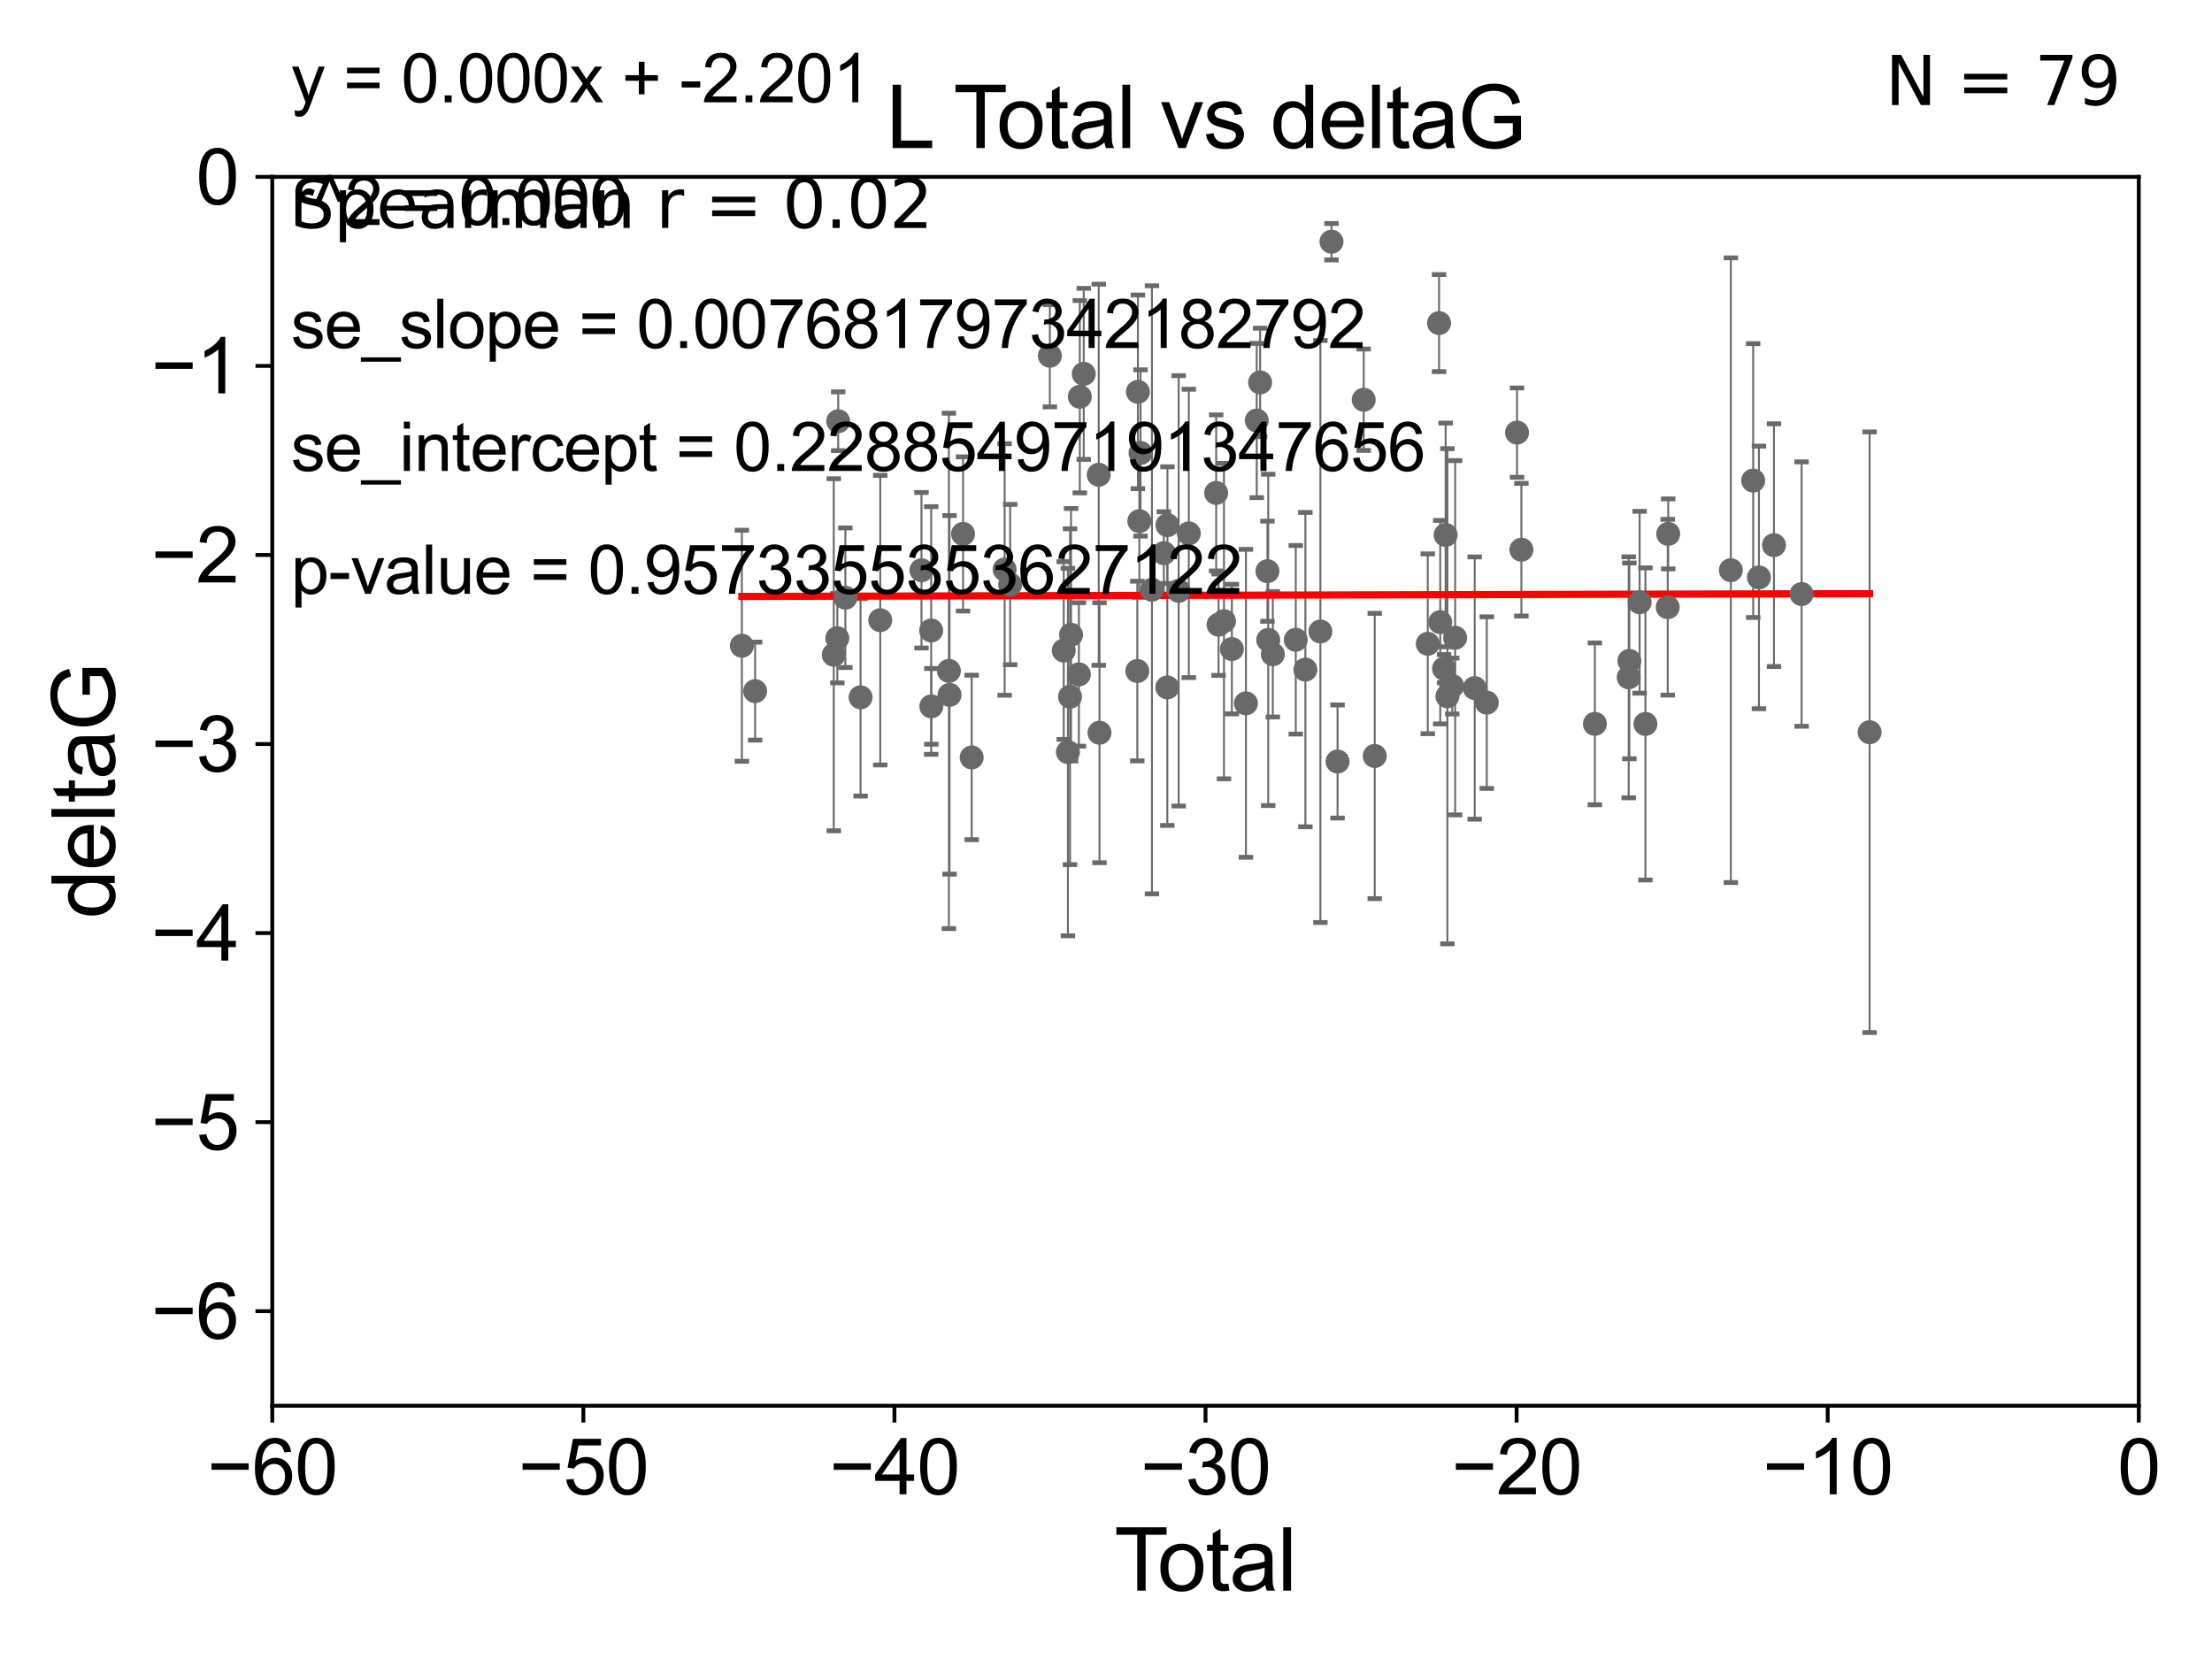 <?xml version="1.0" encoding="utf-8" standalone="no"?>
<!DOCTYPE svg PUBLIC "-//W3C//DTD SVG 1.1//EN"
  "http://www.w3.org/Graphics/SVG/1.1/DTD/svg11.dtd">
<svg xmlns:xlink="http://www.w3.org/1999/xlink" width="460.8pt" height="345.6pt" viewBox="0 0 460.8 345.6" xmlns="http://www.w3.org/2000/svg" version="1.1">
 <defs>
  <style type="text/css">*{stroke-linejoin: round; stroke-linecap: butt}</style>
 </defs>
 <g id="figure_1">
  <g id="patch_1">
   <path d="M 0 345.6 
L 460.8 345.6 
L 460.8 0 
L 0 0 
z
" style="fill: #ffffff"/>
  </g>
  <g id="axes_1">
   <g id="patch_2">
    <path d="M 56.72 292.84 
L 445.545 292.84 
L 445.545 36.842 
L 56.72 36.842 
z
" style="fill: #ffffff"/>
   </g>
   <g id="PathCollection_1">
    <defs>
     <path id="m75b8298592" d="M 0 1.118 
C 0.297 1.118 0.581 1 0.791 0.791 
C 1 0.581 1.118 0.297 1.118 0 
C 1.118 -0.297 1 -0.581 0.791 -0.791 
C 0.581 -1 0.297 -1.118 0 -1.118 
C -0.297 -1.118 -0.581 -1 -0.791 -0.791 
C -1 -0.581 -1.118 -0.297 -1.118 0 
C -1.118 0.297 -1 0.581 -0.791 0.791 
C -0.581 1 -0.297 1.118 0 1.118 
z
" style="stroke: #696969"/>
    </defs>
    <g clip-path="url(#p1c694adf86)">
     <use xlink:href="#m75b8298592" x="154.546" y="134.519" style="fill: #696969; stroke: #696969"/>
     <use xlink:href="#m75b8298592" x="157.308" y="143.973" style="fill: #696969; stroke: #696969"/>
     <use xlink:href="#m75b8298592" x="173.688" y="136.396" style="fill: #696969; stroke: #696969"/>
     <use xlink:href="#m75b8298592" x="174.428" y="132.951" style="fill: #696969; stroke: #696969"/>
     <use xlink:href="#m75b8298592" x="174.612" y="87.752" style="fill: #696969; stroke: #696969"/>
     <use xlink:href="#m75b8298592" x="176.105" y="124.516" style="fill: #696969; stroke: #696969"/>
     <use xlink:href="#m75b8298592" x="179.275" y="145.269" style="fill: #696969; stroke: #696969"/>
     <use xlink:href="#m75b8298592" x="183.372" y="129.194" style="fill: #696969; stroke: #696969"/>
     <use xlink:href="#m75b8298592" x="191.963" y="118.792" style="fill: #696969; stroke: #696969"/>
     <use xlink:href="#m75b8298592" x="193.984" y="131.34" style="fill: #696969; stroke: #696969"/>
     <use xlink:href="#m75b8298592" x="194.013" y="147.143" style="fill: #696969; stroke: #696969"/>
     <use xlink:href="#m75b8298592" x="197.672" y="139.761" style="fill: #696969; stroke: #696969"/>
     <use xlink:href="#m75b8298592" x="197.806" y="144.749" style="fill: #696969; stroke: #696969"/>
     <use xlink:href="#m75b8298592" x="200.623" y="111.222" style="fill: #696969; stroke: #696969"/>
     <use xlink:href="#m75b8298592" x="202.419" y="157.79" style="fill: #696969; stroke: #696969"/>
     <use xlink:href="#m75b8298592" x="209.283" y="118.634" style="fill: #696969; stroke: #696969"/>
     <use xlink:href="#m75b8298592" x="210.439" y="121.77" style="fill: #696969; stroke: #696969"/>
     <use xlink:href="#m75b8298592" x="218.704" y="74.109" style="fill: #696969; stroke: #696969"/>
     <use xlink:href="#m75b8298592" x="221.599" y="135.517" style="fill: #696969; stroke: #696969"/>
     <use xlink:href="#m75b8298592" x="222.464" y="156.673" style="fill: #696969; stroke: #696969"/>
     <use xlink:href="#m75b8298592" x="222.907" y="145.14" style="fill: #696969; stroke: #696969"/>
     <use xlink:href="#m75b8298592" x="223.118" y="132.235" style="fill: #696969; stroke: #696969"/>
     <use xlink:href="#m75b8298592" x="224.749" y="140.493" style="fill: #696969; stroke: #696969"/>
     <use xlink:href="#m75b8298592" x="224.946" y="82.646" style="fill: #696969; stroke: #696969"/>
     <use xlink:href="#m75b8298592" x="225.766" y="77.885" style="fill: #696969; stroke: #696969"/>
     <use xlink:href="#m75b8298592" x="228.887" y="98.898" style="fill: #696969; stroke: #696969"/>
     <use xlink:href="#m75b8298592" x="229.047" y="152.638" style="fill: #696969; stroke: #696969"/>
     <use xlink:href="#m75b8298592" x="236.925" y="139.789" style="fill: #696969; stroke: #696969"/>
     <use xlink:href="#m75b8298592" x="237.045" y="81.629" style="fill: #696969; stroke: #696969"/>
     <use xlink:href="#m75b8298592" x="237.343" y="108.561" style="fill: #696969; stroke: #696969"/>
     <use xlink:href="#m75b8298592" x="237.594" y="94.36" style="fill: #696969; stroke: #696969"/>
     <use xlink:href="#m75b8298592" x="239.973" y="122.865" style="fill: #696969; stroke: #696969"/>
     <use xlink:href="#m75b8298592" x="242.452" y="115.224" style="fill: #696969; stroke: #696969"/>
     <use xlink:href="#m75b8298592" x="243.172" y="143.203" style="fill: #696969; stroke: #696969"/>
     <use xlink:href="#m75b8298592" x="243.201" y="109.395" style="fill: #696969; stroke: #696969"/>
     <use xlink:href="#m75b8298592" x="245.537" y="123.086" style="fill: #696969; stroke: #696969"/>
     <use xlink:href="#m75b8298592" x="247.651" y="111.123" style="fill: #696969; stroke: #696969"/>
     <use xlink:href="#m75b8298592" x="253.35" y="102.683" style="fill: #696969; stroke: #696969"/>
     <use xlink:href="#m75b8298592" x="253.846" y="130.136" style="fill: #696969; stroke: #696969"/>
     <use xlink:href="#m75b8298592" x="254.978" y="129.391" style="fill: #696969; stroke: #696969"/>
     <use xlink:href="#m75b8298592" x="256.621" y="135.214" style="fill: #696969; stroke: #696969"/>
     <use xlink:href="#m75b8298592" x="259.548" y="146.516" style="fill: #696969; stroke: #696969"/>
     <use xlink:href="#m75b8298592" x="261.805" y="87.602" style="fill: #696969; stroke: #696969"/>
     <use xlink:href="#m75b8298592" x="262.505" y="79.666" style="fill: #696969; stroke: #696969"/>
     <use xlink:href="#m75b8298592" x="264.03" y="118.992" style="fill: #696969; stroke: #696969"/>
     <use xlink:href="#m75b8298592" x="264.194" y="133.304" style="fill: #696969; stroke: #696969"/>
     <use xlink:href="#m75b8298592" x="265.157" y="136.298" style="fill: #696969; stroke: #696969"/>
     <use xlink:href="#m75b8298592" x="269.932" y="133.276" style="fill: #696969; stroke: #696969"/>
     <use xlink:href="#m75b8298592" x="271.934" y="139.496" style="fill: #696969; stroke: #696969"/>
     <use xlink:href="#m75b8298592" x="275.059" y="131.555" style="fill: #696969; stroke: #696969"/>
     <use xlink:href="#m75b8298592" x="277.372" y="50.352" style="fill: #696969; stroke: #696969"/>
     <use xlink:href="#m75b8298592" x="278.635" y="158.636" style="fill: #696969; stroke: #696969"/>
     <use xlink:href="#m75b8298592" x="284.084" y="83.271" style="fill: #696969; stroke: #696969"/>
     <use xlink:href="#m75b8298592" x="286.383" y="157.484" style="fill: #696969; stroke: #696969"/>
     <use xlink:href="#m75b8298592" x="297.429" y="134.114" style="fill: #696969; stroke: #696969"/>
     <use xlink:href="#m75b8298592" x="299.783" y="67.307" style="fill: #696969; stroke: #696969"/>
     <use xlink:href="#m75b8298592" x="300.026" y="129.605" style="fill: #696969; stroke: #696969"/>
     <use xlink:href="#m75b8298592" x="300.82" y="139.29" style="fill: #696969; stroke: #696969"/>
     <use xlink:href="#m75b8298592" x="301.154" y="111.437" style="fill: #696969; stroke: #696969"/>
     <use xlink:href="#m75b8298592" x="301.521" y="145.041" style="fill: #696969; stroke: #696969"/>
     <use xlink:href="#m75b8298592" x="302.529" y="142.914" style="fill: #696969; stroke: #696969"/>
     <use xlink:href="#m75b8298592" x="303.131" y="132.856" style="fill: #696969; stroke: #696969"/>
     <use xlink:href="#m75b8298592" x="307.209" y="143.333" style="fill: #696969; stroke: #696969"/>
     <use xlink:href="#m75b8298592" x="309.726" y="146.367" style="fill: #696969; stroke: #696969"/>
     <use xlink:href="#m75b8298592" x="316.026" y="90.117" style="fill: #696969; stroke: #696969"/>
     <use xlink:href="#m75b8298592" x="316.933" y="114.51" style="fill: #696969; stroke: #696969"/>
     <use xlink:href="#m75b8298592" x="332.239" y="150.79" style="fill: #696969; stroke: #696969"/>
     <use xlink:href="#m75b8298592" x="339.29" y="141.098" style="fill: #696969; stroke: #696969"/>
     <use xlink:href="#m75b8298592" x="339.426" y="137.675" style="fill: #696969; stroke: #696969"/>
     <use xlink:href="#m75b8298592" x="341.568" y="125.461" style="fill: #696969; stroke: #696969"/>
     <use xlink:href="#m75b8298592" x="342.771" y="150.808" style="fill: #696969; stroke: #696969"/>
     <use xlink:href="#m75b8298592" x="347.417" y="126.5" style="fill: #696969; stroke: #696969"/>
     <use xlink:href="#m75b8298592" x="347.518" y="111.221" style="fill: #696969; stroke: #696969"/>
     <use xlink:href="#m75b8298592" x="360.567" y="118.783" style="fill: #696969; stroke: #696969"/>
     <use xlink:href="#m75b8298592" x="365.217" y="100.114" style="fill: #696969; stroke: #696969"/>
     <use xlink:href="#m75b8298592" x="366.421" y="120.283" style="fill: #696969; stroke: #696969"/>
     <use xlink:href="#m75b8298592" x="369.551" y="113.563" style="fill: #696969; stroke: #696969"/>
     <use xlink:href="#m75b8298592" x="375.304" y="123.757" style="fill: #696969; stroke: #696969"/>
     <use xlink:href="#m75b8298592" x="389.47" y="152.536" style="fill: #696969; stroke: #696969"/>
    </g>
   </g>
   <g id="matplotlib.axis_1">
    <g id="xtick_1">
     <g id="line2d_1">
      <defs>
       <path id="mcca942270c" d="M 0 0 
L 0 3.5 
" style="stroke: #000000; stroke-width: 0.8"/>
      </defs>
      <g>
       <use xlink:href="#mcca942270c" x="56.72" y="292.84" style="stroke: #000000; stroke-width: 0.8"/>
      </g>
     </g>
     <g id="text_1">
      <!-- −60 -->
      <g transform="translate(43.15 311.293)scale(0.16 -0.16)">
       <defs>
        <path id="ArialMT-2212" d="M 3381 1997 
L 356 1997 
L 356 2522 
L 3381 2522 
L 3381 1997 
z
" transform="scale(0.016)"/>
        <path id="ArialMT-36" d="M 3184 3459 
L 2625 3416 
Q 2550 3747 2413 3897 
Q 2184 4138 1850 4138 
Q 1581 4138 1378 3988 
Q 1113 3794 959 3422 
Q 806 3050 800 2363 
Q 1003 2672 1297 2822 
Q 1591 2972 1913 2972 
Q 2475 2972 2870 2558 
Q 3266 2144 3266 1488 
Q 3266 1056 3080 686 
Q 2894 316 2569 119 
Q 2244 -78 1831 -78 
Q 1128 -78 684 439 
Q 241 956 241 2144 
Q 241 3472 731 4075 
Q 1159 4600 1884 4600 
Q 2425 4600 2770 4297 
Q 3116 3994 3184 3459 
z
M 888 1484 
Q 888 1194 1011 928 
Q 1134 663 1356 523 
Q 1578 384 1822 384 
Q 2178 384 2434 671 
Q 2691 959 2691 1453 
Q 2691 1928 2437 2201 
Q 2184 2475 1800 2475 
Q 1419 2475 1153 2201 
Q 888 1928 888 1484 
z
" transform="scale(0.016)"/>
        <path id="ArialMT-30" d="M 266 2259 
Q 266 3072 433 3567 
Q 600 4063 929 4331 
Q 1259 4600 1759 4600 
Q 2128 4600 2406 4451 
Q 2684 4303 2865 4023 
Q 3047 3744 3150 3342 
Q 3253 2941 3253 2259 
Q 3253 1453 3087 958 
Q 2922 463 2592 192 
Q 2263 -78 1759 -78 
Q 1097 -78 719 397 
Q 266 969 266 2259 
z
M 844 2259 
Q 844 1131 1108 757 
Q 1372 384 1759 384 
Q 2147 384 2411 759 
Q 2675 1134 2675 2259 
Q 2675 3391 2411 3762 
Q 2147 4134 1753 4134 
Q 1366 4134 1134 3806 
Q 844 3388 844 2259 
z
" transform="scale(0.016)"/>
       </defs>
       <use xlink:href="#ArialMT-2212"/>
       <use xlink:href="#ArialMT-36" x="58.398"/>
       <use xlink:href="#ArialMT-30" x="114.014"/>
      </g>
     </g>
    </g>
    <g id="xtick_2">
     <g id="line2d_2">
      <g>
       <use xlink:href="#mcca942270c" x="121.524" y="292.84" style="stroke: #000000; stroke-width: 0.8"/>
      </g>
     </g>
     <g id="text_2">
      <!-- −50 -->
      <g transform="translate(107.954 311.293)scale(0.16 -0.16)">
       <defs>
        <path id="ArialMT-35" d="M 266 1200 
L 856 1250 
Q 922 819 1161 601 
Q 1400 384 1738 384 
Q 2144 384 2425 690 
Q 2706 997 2706 1503 
Q 2706 1984 2436 2262 
Q 2166 2541 1728 2541 
Q 1456 2541 1237 2417 
Q 1019 2294 894 2097 
L 366 2166 
L 809 4519 
L 3088 4519 
L 3088 3981 
L 1259 3981 
L 1013 2750 
Q 1425 3038 1878 3038 
Q 2478 3038 2890 2622 
Q 3303 2206 3303 1553 
Q 3303 931 2941 478 
Q 2500 -78 1738 -78 
Q 1113 -78 717 272 
Q 322 622 266 1200 
z
" transform="scale(0.016)"/>
       </defs>
       <use xlink:href="#ArialMT-2212"/>
       <use xlink:href="#ArialMT-35" x="58.398"/>
       <use xlink:href="#ArialMT-30" x="114.014"/>
      </g>
     </g>
    </g>
    <g id="xtick_3">
     <g id="line2d_3">
      <g>
       <use xlink:href="#mcca942270c" x="186.328" y="292.84" style="stroke: #000000; stroke-width: 0.8"/>
      </g>
     </g>
     <g id="text_3">
      <!-- −40 -->
      <g transform="translate(172.758 311.293)scale(0.16 -0.16)">
       <defs>
        <path id="ArialMT-34" d="M 2069 0 
L 2069 1097 
L 81 1097 
L 81 1613 
L 2172 4581 
L 2631 4581 
L 2631 1613 
L 3250 1613 
L 3250 1097 
L 2631 1097 
L 2631 0 
L 2069 0 
z
M 2069 1613 
L 2069 3678 
L 634 1613 
L 2069 1613 
z
" transform="scale(0.016)"/>
       </defs>
       <use xlink:href="#ArialMT-2212"/>
       <use xlink:href="#ArialMT-34" x="58.398"/>
       <use xlink:href="#ArialMT-30" x="114.014"/>
      </g>
     </g>
    </g>
    <g id="xtick_4">
     <g id="line2d_4">
      <g>
       <use xlink:href="#mcca942270c" x="251.132" y="292.84" style="stroke: #000000; stroke-width: 0.8"/>
      </g>
     </g>
     <g id="text_4">
      <!-- −30 -->
      <g transform="translate(237.562 311.293)scale(0.16 -0.16)">
       <defs>
        <path id="ArialMT-33" d="M 269 1209 
L 831 1284 
Q 928 806 1161 595 
Q 1394 384 1728 384 
Q 2125 384 2398 659 
Q 2672 934 2672 1341 
Q 2672 1728 2419 1979 
Q 2166 2231 1775 2231 
Q 1616 2231 1378 2169 
L 1441 2663 
Q 1497 2656 1531 2656 
Q 1891 2656 2178 2843 
Q 2466 3031 2466 3422 
Q 2466 3731 2256 3934 
Q 2047 4138 1716 4138 
Q 1388 4138 1169 3931 
Q 950 3725 888 3313 
L 325 3413 
Q 428 3978 793 4289 
Q 1159 4600 1703 4600 
Q 2078 4600 2393 4439 
Q 2709 4278 2876 4000 
Q 3044 3722 3044 3409 
Q 3044 3113 2884 2869 
Q 2725 2625 2413 2481 
Q 2819 2388 3044 2092 
Q 3269 1797 3269 1353 
Q 3269 753 2831 336 
Q 2394 -81 1725 -81 
Q 1122 -81 723 278 
Q 325 638 269 1209 
z
" transform="scale(0.016)"/>
       </defs>
       <use xlink:href="#ArialMT-2212"/>
       <use xlink:href="#ArialMT-33" x="58.398"/>
       <use xlink:href="#ArialMT-30" x="114.014"/>
      </g>
     </g>
    </g>
    <g id="xtick_5">
     <g id="line2d_5">
      <g>
       <use xlink:href="#mcca942270c" x="315.937" y="292.84" style="stroke: #000000; stroke-width: 0.8"/>
      </g>
     </g>
     <g id="text_5">
      <!-- −20 -->
      <g transform="translate(302.367 311.293)scale(0.16 -0.16)">
       <defs>
        <path id="ArialMT-32" d="M 3222 541 
L 3222 0 
L 194 0 
Q 188 203 259 391 
Q 375 700 629 1000 
Q 884 1300 1366 1694 
Q 2113 2306 2375 2664 
Q 2638 3022 2638 3341 
Q 2638 3675 2398 3904 
Q 2159 4134 1775 4134 
Q 1369 4134 1125 3890 
Q 881 3647 878 3216 
L 300 3275 
Q 359 3922 746 4261 
Q 1134 4600 1788 4600 
Q 2447 4600 2831 4234 
Q 3216 3869 3216 3328 
Q 3216 3053 3103 2787 
Q 2991 2522 2730 2228 
Q 2469 1934 1863 1422 
Q 1356 997 1212 845 
Q 1069 694 975 541 
L 3222 541 
z
" transform="scale(0.016)"/>
       </defs>
       <use xlink:href="#ArialMT-2212"/>
       <use xlink:href="#ArialMT-32" x="58.398"/>
       <use xlink:href="#ArialMT-30" x="114.014"/>
      </g>
     </g>
    </g>
    <g id="xtick_6">
     <g id="line2d_6">
      <g>
       <use xlink:href="#mcca942270c" x="380.741" y="292.84" style="stroke: #000000; stroke-width: 0.8"/>
      </g>
     </g>
     <g id="text_6">
      <!-- −10 -->
      <g transform="translate(367.171 311.293)scale(0.16 -0.16)">
       <defs>
        <path id="ArialMT-31" d="M 2384 0 
L 1822 0 
L 1822 3584 
Q 1619 3391 1289 3197 
Q 959 3003 697 2906 
L 697 3450 
Q 1169 3672 1522 3987 
Q 1875 4303 2022 4600 
L 2384 4600 
L 2384 0 
z
" transform="scale(0.016)"/>
       </defs>
       <use xlink:href="#ArialMT-2212"/>
       <use xlink:href="#ArialMT-31" x="58.398"/>
       <use xlink:href="#ArialMT-30" x="114.014"/>
      </g>
     </g>
    </g>
    <g id="xtick_7">
     <g id="line2d_7">
      <g>
       <use xlink:href="#mcca942270c" x="445.545" y="292.84" style="stroke: #000000; stroke-width: 0.8"/>
      </g>
     </g>
     <g id="text_7">
      <!-- 0 -->
      <g transform="translate(441.096 311.293)scale(0.16 -0.16)">
       <use xlink:href="#ArialMT-30"/>
      </g>
     </g>
    </g>
    <g id="text_8">
     <!-- Total -->
     <g transform="translate(232.127 331.357)scale(0.18 -0.18)">
      <defs>
       <path id="ArialMT-54" d="M 1659 0 
L 1659 4041 
L 150 4041 
L 150 4581 
L 3781 4581 
L 3781 4041 
L 2266 4041 
L 2266 0 
L 1659 0 
z
" transform="scale(0.016)"/>
       <path id="ArialMT-6f" d="M 213 1659 
Q 213 2581 725 3025 
Q 1153 3394 1769 3394 
Q 2453 3394 2887 2945 
Q 3322 2497 3322 1706 
Q 3322 1066 3130 698 
Q 2938 331 2570 128 
Q 2203 -75 1769 -75 
Q 1072 -75 642 372 
Q 213 819 213 1659 
z
M 791 1659 
Q 791 1022 1069 705 
Q 1347 388 1769 388 
Q 2188 388 2466 706 
Q 2744 1025 2744 1678 
Q 2744 2294 2464 2611 
Q 2184 2928 1769 2928 
Q 1347 2928 1069 2612 
Q 791 2297 791 1659 
z
" transform="scale(0.016)"/>
       <path id="ArialMT-74" d="M 1650 503 
L 1731 6 
Q 1494 -44 1306 -44 
Q 1000 -44 831 53 
Q 663 150 594 308 
Q 525 466 525 972 
L 525 2881 
L 113 2881 
L 113 3319 
L 525 3319 
L 525 4141 
L 1084 4478 
L 1084 3319 
L 1650 3319 
L 1650 2881 
L 1084 2881 
L 1084 941 
Q 1084 700 1114 631 
Q 1144 563 1211 522 
Q 1278 481 1403 481 
Q 1497 481 1650 503 
z
" transform="scale(0.016)"/>
       <path id="ArialMT-61" d="M 2588 409 
Q 2275 144 1986 34 
Q 1697 -75 1366 -75 
Q 819 -75 525 192 
Q 231 459 231 875 
Q 231 1119 342 1320 
Q 453 1522 633 1644 
Q 813 1766 1038 1828 
Q 1203 1872 1538 1913 
Q 2219 1994 2541 2106 
Q 2544 2222 2544 2253 
Q 2544 2597 2384 2738 
Q 2169 2928 1744 2928 
Q 1347 2928 1158 2789 
Q 969 2650 878 2297 
L 328 2372 
Q 403 2725 575 2942 
Q 747 3159 1072 3276 
Q 1397 3394 1825 3394 
Q 2250 3394 2515 3294 
Q 2781 3194 2906 3042 
Q 3031 2891 3081 2659 
Q 3109 2516 3109 2141 
L 3109 1391 
Q 3109 606 3145 398 
Q 3181 191 3288 0 
L 2700 0 
Q 2613 175 2588 409 
z
M 2541 1666 
Q 2234 1541 1622 1453 
Q 1275 1403 1131 1340 
Q 988 1278 909 1158 
Q 831 1038 831 891 
Q 831 666 1001 516 
Q 1172 366 1500 366 
Q 1825 366 2078 508 
Q 2331 650 2450 897 
Q 2541 1088 2541 1459 
L 2541 1666 
z
" transform="scale(0.016)"/>
       <path id="ArialMT-6c" d="M 409 0 
L 409 4581 
L 972 4581 
L 972 0 
L 409 0 
z
" transform="scale(0.016)"/>
      </defs>
      <use xlink:href="#ArialMT-54"/>
      <use xlink:href="#ArialMT-6f" x="49.959"/>
      <use xlink:href="#ArialMT-74" x="105.574"/>
      <use xlink:href="#ArialMT-61" x="133.357"/>
      <use xlink:href="#ArialMT-6c" x="188.973"/>
     </g>
    </g>
   </g>
   <g id="matplotlib.axis_2">
    <g id="ytick_1">
     <g id="line2d_8">
      <defs>
       <path id="m96a7494f44" d="M 0 0 
L -3.5 0 
" style="stroke: #000000; stroke-width: 0.8"/>
      </defs>
      <g>
       <use xlink:href="#m96a7494f44" x="56.72" y="273.148" style="stroke: #000000; stroke-width: 0.8"/>
      </g>
     </g>
     <g id="text_9">
      <!-- −6 -->
      <g transform="translate(31.477 278.874)scale(0.16 -0.16)">
       <use xlink:href="#ArialMT-2212"/>
       <use xlink:href="#ArialMT-36" x="58.398"/>
      </g>
     </g>
    </g>
    <g id="ytick_2">
     <g id="line2d_9">
      <g>
       <use xlink:href="#m96a7494f44" x="56.72" y="233.764" style="stroke: #000000; stroke-width: 0.8"/>
      </g>
     </g>
     <g id="text_10">
      <!-- −5 -->
      <g transform="translate(31.477 239.49)scale(0.16 -0.16)">
       <use xlink:href="#ArialMT-2212"/>
       <use xlink:href="#ArialMT-35" x="58.398"/>
      </g>
     </g>
    </g>
    <g id="ytick_3">
     <g id="line2d_10">
      <g>
       <use xlink:href="#m96a7494f44" x="56.72" y="194.379" style="stroke: #000000; stroke-width: 0.8"/>
      </g>
     </g>
     <g id="text_11">
      <!-- −4 -->
      <g transform="translate(31.477 200.106)scale(0.16 -0.16)">
       <use xlink:href="#ArialMT-2212"/>
       <use xlink:href="#ArialMT-34" x="58.398"/>
      </g>
     </g>
    </g>
    <g id="ytick_4">
     <g id="line2d_11">
      <g>
       <use xlink:href="#m96a7494f44" x="56.72" y="154.995" style="stroke: #000000; stroke-width: 0.8"/>
      </g>
     </g>
     <g id="text_12">
      <!-- −3 -->
      <g transform="translate(31.477 160.721)scale(0.16 -0.16)">
       <use xlink:href="#ArialMT-2212"/>
       <use xlink:href="#ArialMT-33" x="58.398"/>
      </g>
     </g>
    </g>
    <g id="ytick_5">
     <g id="line2d_12">
      <g>
       <use xlink:href="#m96a7494f44" x="56.72" y="115.611" style="stroke: #000000; stroke-width: 0.8"/>
      </g>
     </g>
     <g id="text_13">
      <!-- −2 -->
      <g transform="translate(31.477 121.337)scale(0.16 -0.16)">
       <use xlink:href="#ArialMT-2212"/>
       <use xlink:href="#ArialMT-32" x="58.398"/>
      </g>
     </g>
    </g>
    <g id="ytick_6">
     <g id="line2d_13">
      <g>
       <use xlink:href="#m96a7494f44" x="56.72" y="76.226" style="stroke: #000000; stroke-width: 0.8"/>
      </g>
     </g>
     <g id="text_14">
      <!-- −1 -->
      <g transform="translate(31.477 81.953)scale(0.16 -0.16)">
       <use xlink:href="#ArialMT-2212"/>
       <use xlink:href="#ArialMT-31" x="58.398"/>
      </g>
     </g>
    </g>
    <g id="ytick_7">
     <g id="line2d_14">
      <g>
       <use xlink:href="#m96a7494f44" x="56.72" y="36.842" style="stroke: #000000; stroke-width: 0.8"/>
      </g>
     </g>
     <g id="text_15">
      <!-- 0 -->
      <g transform="translate(40.822 42.568)scale(0.16 -0.16)">
       <use xlink:href="#ArialMT-30"/>
      </g>
     </g>
    </g>
    <g id="text_16">
     <!-- deltaG -->
     <g transform="translate(23.9 191.356)rotate(-90)scale(0.18 -0.18)">
      <defs>
       <path id="ArialMT-64" d="M 2575 0 
L 2575 419 
Q 2259 -75 1647 -75 
Q 1250 -75 917 144 
Q 584 363 401 755 
Q 219 1147 219 1656 
Q 219 2153 384 2558 
Q 550 2963 881 3178 
Q 1213 3394 1622 3394 
Q 1922 3394 2156 3267 
Q 2391 3141 2538 2938 
L 2538 4581 
L 3097 4581 
L 3097 0 
L 2575 0 
z
M 797 1656 
Q 797 1019 1065 703 
Q 1334 388 1700 388 
Q 2069 388 2326 689 
Q 2584 991 2584 1609 
Q 2584 2291 2321 2609 
Q 2059 2928 1675 2928 
Q 1300 2928 1048 2622 
Q 797 2316 797 1656 
z
" transform="scale(0.016)"/>
       <path id="ArialMT-65" d="M 2694 1069 
L 3275 997 
Q 3138 488 2766 206 
Q 2394 -75 1816 -75 
Q 1088 -75 661 373 
Q 234 822 234 1631 
Q 234 2469 665 2931 
Q 1097 3394 1784 3394 
Q 2450 3394 2872 2941 
Q 3294 2488 3294 1666 
Q 3294 1616 3291 1516 
L 816 1516 
Q 847 969 1125 678 
Q 1403 388 1819 388 
Q 2128 388 2347 550 
Q 2566 713 2694 1069 
z
M 847 1978 
L 2700 1978 
Q 2663 2397 2488 2606 
Q 2219 2931 1791 2931 
Q 1403 2931 1139 2672 
Q 875 2413 847 1978 
z
" transform="scale(0.016)"/>
       <path id="ArialMT-47" d="M 2638 1797 
L 2638 2334 
L 4578 2338 
L 4578 638 
Q 4131 281 3656 101 
Q 3181 -78 2681 -78 
Q 2006 -78 1454 211 
Q 903 500 622 1047 
Q 341 1594 341 2269 
Q 341 2938 620 3517 
Q 900 4097 1425 4378 
Q 1950 4659 2634 4659 
Q 3131 4659 3532 4498 
Q 3934 4338 4162 4050 
Q 4391 3763 4509 3300 
L 3963 3150 
Q 3859 3500 3706 3700 
Q 3553 3900 3268 4020 
Q 2984 4141 2638 4141 
Q 2222 4141 1919 4014 
Q 1616 3888 1430 3681 
Q 1244 3475 1141 3228 
Q 966 2803 966 2306 
Q 966 1694 1177 1281 
Q 1388 869 1791 669 
Q 2194 469 2647 469 
Q 3041 469 3416 620 
Q 3791 772 3984 944 
L 3984 1797 
L 2638 1797 
z
" transform="scale(0.016)"/>
      </defs>
      <use xlink:href="#ArialMT-64"/>
      <use xlink:href="#ArialMT-65" x="55.615"/>
      <use xlink:href="#ArialMT-6c" x="111.23"/>
      <use xlink:href="#ArialMT-74" x="133.447"/>
      <use xlink:href="#ArialMT-61" x="161.23"/>
      <use xlink:href="#ArialMT-47" x="216.846"/>
     </g>
    </g>
   </g>
   <g id="LineCollection_1">
    <path d="M 154.546 158.587 
L 154.546 110.451 
" clip-path="url(#p1c694adf86)" style="fill: none; stroke: #696969; stroke-width: 0.4"/>
    <path d="M 157.308 154.179 
L 157.308 133.766 
" clip-path="url(#p1c694adf86)" style="fill: none; stroke: #696969; stroke-width: 0.4"/>
    <path d="M 173.688 173.065 
L 173.688 99.727 
" clip-path="url(#p1c694adf86)" style="fill: none; stroke: #696969; stroke-width: 0.4"/>
    <path d="M 174.428 142.255 
L 174.428 123.648 
" clip-path="url(#p1c694adf86)" style="fill: none; stroke: #696969; stroke-width: 0.4"/>
    <path d="M 174.612 93.876 
L 174.612 81.628 
" clip-path="url(#p1c694adf86)" style="fill: none; stroke: #696969; stroke-width: 0.4"/>
    <path d="M 176.105 139.053 
L 176.105 109.979 
" clip-path="url(#p1c694adf86)" style="fill: none; stroke: #696969; stroke-width: 0.4"/>
    <path d="M 179.275 165.84 
L 179.275 124.698 
" clip-path="url(#p1c694adf86)" style="fill: none; stroke: #696969; stroke-width: 0.4"/>
    <path d="M 183.372 159.359 
L 183.372 99.028 
" clip-path="url(#p1c694adf86)" style="fill: none; stroke: #696969; stroke-width: 0.4"/>
    <path d="M 191.963 134.987 
L 191.963 102.597 
" clip-path="url(#p1c694adf86)" style="fill: none; stroke: #696969; stroke-width: 0.4"/>
    <path d="M 193.984 157.132 
L 193.984 105.548 
" clip-path="url(#p1c694adf86)" style="fill: none; stroke: #696969; stroke-width: 0.4"/>
    <path d="M 194.013 155.028 
L 194.013 139.259 
" clip-path="url(#p1c694adf86)" style="fill: none; stroke: #696969; stroke-width: 0.4"/>
    <path d="M 197.672 193.443 
L 197.672 86.079 
" clip-path="url(#p1c694adf86)" style="fill: none; stroke: #696969; stroke-width: 0.4"/>
    <path d="M 197.806 182.096 
L 197.806 107.401 
" clip-path="url(#p1c694adf86)" style="fill: none; stroke: #696969; stroke-width: 0.4"/>
    <path d="M 200.623 127.287 
L 200.623 95.157 
" clip-path="url(#p1c694adf86)" style="fill: none; stroke: #696969; stroke-width: 0.4"/>
    <path d="M 202.419 174.919 
L 202.419 140.662 
" clip-path="url(#p1c694adf86)" style="fill: none; stroke: #696969; stroke-width: 0.4"/>
    <path d="M 209.283 144.836 
L 209.283 92.431 
" clip-path="url(#p1c694adf86)" style="fill: none; stroke: #696969; stroke-width: 0.4"/>
    <path d="M 210.439 138.466 
L 210.439 105.074 
" clip-path="url(#p1c694adf86)" style="fill: none; stroke: #696969; stroke-width: 0.4"/>
    <path d="M 218.704 84.753 
L 218.704 63.465 
" clip-path="url(#p1c694adf86)" style="fill: none; stroke: #696969; stroke-width: 0.4"/>
    <path d="M 221.599 154.028 
L 221.599 117.006 
" clip-path="url(#p1c694adf86)" style="fill: none; stroke: #696969; stroke-width: 0.4"/>
    <path d="M 222.464 194.944 
L 222.464 118.403 
" clip-path="url(#p1c694adf86)" style="fill: none; stroke: #696969; stroke-width: 0.4"/>
    <path d="M 222.907 180.126 
L 222.907 110.155 
" clip-path="url(#p1c694adf86)" style="fill: none; stroke: #696969; stroke-width: 0.4"/>
    <path d="M 223.118 158.535 
L 223.118 105.935 
" clip-path="url(#p1c694adf86)" style="fill: none; stroke: #696969; stroke-width: 0.4"/>
    <path d="M 224.749 155.435 
L 224.749 125.551 
" clip-path="url(#p1c694adf86)" style="fill: none; stroke: #696969; stroke-width: 0.4"/>
    <path d="M 224.946 102.678 
L 224.946 62.614 
" clip-path="url(#p1c694adf86)" style="fill: none; stroke: #696969; stroke-width: 0.4"/>
    <path d="M 225.766 95.7 
L 225.766 60.069 
" clip-path="url(#p1c694adf86)" style="fill: none; stroke: #696969; stroke-width: 0.4"/>
    <path d="M 228.887 138.596 
L 228.887 59.2 
" clip-path="url(#p1c694adf86)" style="fill: none; stroke: #696969; stroke-width: 0.4"/>
    <path d="M 229.047 179.714 
L 229.047 125.563 
" clip-path="url(#p1c694adf86)" style="fill: none; stroke: #696969; stroke-width: 0.4"/>
    <path d="M 236.925 158.502 
L 236.925 121.076 
" clip-path="url(#p1c694adf86)" style="fill: none; stroke: #696969; stroke-width: 0.4"/>
    <path d="M 237.045 101.802 
L 237.045 61.456 
" clip-path="url(#p1c694adf86)" style="fill: none; stroke: #696969; stroke-width: 0.4"/>
    <path d="M 237.343 124.438 
L 237.343 92.683 
" clip-path="url(#p1c694adf86)" style="fill: none; stroke: #696969; stroke-width: 0.4"/>
    <path d="M 237.594 111.683 
L 237.594 77.037 
" clip-path="url(#p1c694adf86)" style="fill: none; stroke: #696969; stroke-width: 0.4"/>
    <path d="M 239.973 186.203 
L 239.973 59.527 
" clip-path="url(#p1c694adf86)" style="fill: none; stroke: #696969; stroke-width: 0.4"/>
    <path d="M 242.452 123.835 
L 242.452 106.612 
" clip-path="url(#p1c694adf86)" style="fill: none; stroke: #696969; stroke-width: 0.4"/>
    <path d="M 243.172 171.954 
L 243.172 114.452 
" clip-path="url(#p1c694adf86)" style="fill: none; stroke: #696969; stroke-width: 0.4"/>
    <path d="M 243.201 121.549 
L 243.201 97.241 
" clip-path="url(#p1c694adf86)" style="fill: none; stroke: #696969; stroke-width: 0.4"/>
    <path d="M 245.537 167.912 
L 245.537 78.26 
" clip-path="url(#p1c694adf86)" style="fill: none; stroke: #696969; stroke-width: 0.4"/>
    <path d="M 247.651 141.157 
L 247.651 81.088 
" clip-path="url(#p1c694adf86)" style="fill: none; stroke: #696969; stroke-width: 0.4"/>
    <path d="M 253.35 118.932 
L 253.35 86.433 
" clip-path="url(#p1c694adf86)" style="fill: none; stroke: #696969; stroke-width: 0.4"/>
    <path d="M 253.846 140.697 
L 253.846 119.575 
" clip-path="url(#p1c694adf86)" style="fill: none; stroke: #696969; stroke-width: 0.4"/>
    <path d="M 254.978 162.246 
L 254.978 96.536 
" clip-path="url(#p1c694adf86)" style="fill: none; stroke: #696969; stroke-width: 0.4"/>
    <path d="M 256.621 148.707 
L 256.621 121.721 
" clip-path="url(#p1c694adf86)" style="fill: none; stroke: #696969; stroke-width: 0.4"/>
    <path d="M 259.548 178.589 
L 259.548 114.443 
" clip-path="url(#p1c694adf86)" style="fill: none; stroke: #696969; stroke-width: 0.4"/>
    <path d="M 261.805 103.664 
L 261.805 71.541 
" clip-path="url(#p1c694adf86)" style="fill: none; stroke: #696969; stroke-width: 0.4"/>
    <path d="M 262.505 90.961 
L 262.505 68.371 
" clip-path="url(#p1c694adf86)" style="fill: none; stroke: #696969; stroke-width: 0.4"/>
    <path d="M 264.03 129.424 
L 264.03 108.561 
" clip-path="url(#p1c694adf86)" style="fill: none; stroke: #696969; stroke-width: 0.4"/>
    <path d="M 264.194 167.815 
L 264.194 98.792 
" clip-path="url(#p1c694adf86)" style="fill: none; stroke: #696969; stroke-width: 0.4"/>
    <path d="M 265.157 149.361 
L 265.157 123.236 
" clip-path="url(#p1c694adf86)" style="fill: none; stroke: #696969; stroke-width: 0.4"/>
    <path d="M 269.932 152.921 
L 269.932 113.631 
" clip-path="url(#p1c694adf86)" style="fill: none; stroke: #696969; stroke-width: 0.4"/>
    <path d="M 271.934 172.237 
L 271.934 106.755 
" clip-path="url(#p1c694adf86)" style="fill: none; stroke: #696969; stroke-width: 0.4"/>
    <path d="M 275.059 192.178 
L 275.059 70.932 
" clip-path="url(#p1c694adf86)" style="fill: none; stroke: #696969; stroke-width: 0.4"/>
    <path d="M 277.372 54.142 
L 277.372 46.561 
" clip-path="url(#p1c694adf86)" style="fill: none; stroke: #696969; stroke-width: 0.4"/>
    <path d="M 278.635 170.417 
L 278.635 146.855 
" clip-path="url(#p1c694adf86)" style="fill: none; stroke: #696969; stroke-width: 0.4"/>
    <path d="M 284.084 93.831 
L 284.084 72.71 
" clip-path="url(#p1c694adf86)" style="fill: none; stroke: #696969; stroke-width: 0.4"/>
    <path d="M 286.383 187.199 
L 286.383 127.769 
" clip-path="url(#p1c694adf86)" style="fill: none; stroke: #696969; stroke-width: 0.4"/>
    <path d="M 297.429 152.846 
L 297.429 115.383 
" clip-path="url(#p1c694adf86)" style="fill: none; stroke: #696969; stroke-width: 0.4"/>
    <path d="M 299.783 77.415 
L 299.783 57.198 
" clip-path="url(#p1c694adf86)" style="fill: none; stroke: #696969; stroke-width: 0.4"/>
    <path d="M 300.026 150.801 
L 300.026 108.41 
" clip-path="url(#p1c694adf86)" style="fill: none; stroke: #696969; stroke-width: 0.4"/>
    <path d="M 300.82 142.23 
L 300.82 136.351 
" clip-path="url(#p1c694adf86)" style="fill: none; stroke: #696969; stroke-width: 0.4"/>
    <path d="M 301.154 134.737 
L 301.154 88.137 
" clip-path="url(#p1c694adf86)" style="fill: none; stroke: #696969; stroke-width: 0.4"/>
    <path d="M 301.521 196.617 
L 301.521 93.464 
" clip-path="url(#p1c694adf86)" style="fill: none; stroke: #696969; stroke-width: 0.4"/>
    <path d="M 302.529 148.736 
L 302.529 137.091 
" clip-path="url(#p1c694adf86)" style="fill: none; stroke: #696969; stroke-width: 0.4"/>
    <path d="M 303.131 169.754 
L 303.131 95.957 
" clip-path="url(#p1c694adf86)" style="fill: none; stroke: #696969; stroke-width: 0.4"/>
    <path d="M 307.209 170.648 
L 307.209 116.019 
" clip-path="url(#p1c694adf86)" style="fill: none; stroke: #696969; stroke-width: 0.4"/>
    <path d="M 309.726 164.244 
L 309.726 128.49 
" clip-path="url(#p1c694adf86)" style="fill: none; stroke: #696969; stroke-width: 0.4"/>
    <path d="M 316.026 99.425 
L 316.026 80.81 
" clip-path="url(#p1c694adf86)" style="fill: none; stroke: #696969; stroke-width: 0.4"/>
    <path d="M 316.933 128.328 
L 316.933 100.693 
" clip-path="url(#p1c694adf86)" style="fill: none; stroke: #696969; stroke-width: 0.4"/>
    <path d="M 332.239 167.645 
L 332.239 133.935 
" clip-path="url(#p1c694adf86)" style="fill: none; stroke: #696969; stroke-width: 0.4"/>
    <path d="M 339.29 166.204 
L 339.29 115.992 
" clip-path="url(#p1c694adf86)" style="fill: none; stroke: #696969; stroke-width: 0.4"/>
    <path d="M 339.426 158.066 
L 339.426 117.284 
" clip-path="url(#p1c694adf86)" style="fill: none; stroke: #696969; stroke-width: 0.4"/>
    <path d="M 341.568 144.399 
L 341.568 106.522 
" clip-path="url(#p1c694adf86)" style="fill: none; stroke: #696969; stroke-width: 0.4"/>
    <path d="M 342.771 183.319 
L 342.771 118.297 
" clip-path="url(#p1c694adf86)" style="fill: none; stroke: #696969; stroke-width: 0.4"/>
    <path d="M 347.417 144.808 
L 347.417 108.191 
" clip-path="url(#p1c694adf86)" style="fill: none; stroke: #696969; stroke-width: 0.4"/>
    <path d="M 347.518 118.514 
L 347.518 103.928 
" clip-path="url(#p1c694adf86)" style="fill: none; stroke: #696969; stroke-width: 0.4"/>
    <path d="M 360.567 183.849 
L 360.567 53.718 
" clip-path="url(#p1c694adf86)" style="fill: none; stroke: #696969; stroke-width: 0.4"/>
    <path d="M 365.217 128.637 
L 365.217 71.591 
" clip-path="url(#p1c694adf86)" style="fill: none; stroke: #696969; stroke-width: 0.4"/>
    <path d="M 366.421 147.631 
L 366.421 92.935 
" clip-path="url(#p1c694adf86)" style="fill: none; stroke: #696969; stroke-width: 0.4"/>
    <path d="M 369.551 138.847 
L 369.551 88.279 
" clip-path="url(#p1c694adf86)" style="fill: none; stroke: #696969; stroke-width: 0.4"/>
    <path d="M 375.304 151.299 
L 375.304 96.214 
" clip-path="url(#p1c694adf86)" style="fill: none; stroke: #696969; stroke-width: 0.4"/>
    <path d="M 389.47 215.092 
L 389.47 89.98 
" clip-path="url(#p1c694adf86)" style="fill: none; stroke: #696969; stroke-width: 0.4"/>
   </g>
   <g id="line2d_15">
    <defs>
     <path id="mc8e5fd92e7" d="M 1.5 0 
L -1.5 -0 
" style="stroke: #696969"/>
    </defs>
    <g clip-path="url(#p1c694adf86)">
     <use xlink:href="#mc8e5fd92e7" x="154.546" y="158.587" style="fill: #696969; stroke: #696969"/>
     <use xlink:href="#mc8e5fd92e7" x="157.308" y="154.179" style="fill: #696969; stroke: #696969"/>
     <use xlink:href="#mc8e5fd92e7" x="173.688" y="173.065" style="fill: #696969; stroke: #696969"/>
     <use xlink:href="#mc8e5fd92e7" x="174.428" y="142.255" style="fill: #696969; stroke: #696969"/>
     <use xlink:href="#mc8e5fd92e7" x="174.612" y="93.876" style="fill: #696969; stroke: #696969"/>
     <use xlink:href="#mc8e5fd92e7" x="176.105" y="139.053" style="fill: #696969; stroke: #696969"/>
     <use xlink:href="#mc8e5fd92e7" x="179.275" y="165.84" style="fill: #696969; stroke: #696969"/>
     <use xlink:href="#mc8e5fd92e7" x="183.372" y="159.359" style="fill: #696969; stroke: #696969"/>
     <use xlink:href="#mc8e5fd92e7" x="191.963" y="134.987" style="fill: #696969; stroke: #696969"/>
     <use xlink:href="#mc8e5fd92e7" x="193.984" y="157.132" style="fill: #696969; stroke: #696969"/>
     <use xlink:href="#mc8e5fd92e7" x="194.013" y="155.028" style="fill: #696969; stroke: #696969"/>
     <use xlink:href="#mc8e5fd92e7" x="197.672" y="193.443" style="fill: #696969; stroke: #696969"/>
     <use xlink:href="#mc8e5fd92e7" x="197.806" y="182.096" style="fill: #696969; stroke: #696969"/>
     <use xlink:href="#mc8e5fd92e7" x="200.623" y="127.287" style="fill: #696969; stroke: #696969"/>
     <use xlink:href="#mc8e5fd92e7" x="202.419" y="174.919" style="fill: #696969; stroke: #696969"/>
     <use xlink:href="#mc8e5fd92e7" x="209.283" y="144.836" style="fill: #696969; stroke: #696969"/>
     <use xlink:href="#mc8e5fd92e7" x="210.439" y="138.466" style="fill: #696969; stroke: #696969"/>
     <use xlink:href="#mc8e5fd92e7" x="218.704" y="84.753" style="fill: #696969; stroke: #696969"/>
     <use xlink:href="#mc8e5fd92e7" x="221.599" y="154.028" style="fill: #696969; stroke: #696969"/>
     <use xlink:href="#mc8e5fd92e7" x="222.464" y="194.944" style="fill: #696969; stroke: #696969"/>
     <use xlink:href="#mc8e5fd92e7" x="222.907" y="180.126" style="fill: #696969; stroke: #696969"/>
     <use xlink:href="#mc8e5fd92e7" x="223.118" y="158.535" style="fill: #696969; stroke: #696969"/>
     <use xlink:href="#mc8e5fd92e7" x="224.749" y="155.435" style="fill: #696969; stroke: #696969"/>
     <use xlink:href="#mc8e5fd92e7" x="224.946" y="102.678" style="fill: #696969; stroke: #696969"/>
     <use xlink:href="#mc8e5fd92e7" x="225.766" y="95.7" style="fill: #696969; stroke: #696969"/>
     <use xlink:href="#mc8e5fd92e7" x="228.887" y="138.596" style="fill: #696969; stroke: #696969"/>
     <use xlink:href="#mc8e5fd92e7" x="229.047" y="179.714" style="fill: #696969; stroke: #696969"/>
     <use xlink:href="#mc8e5fd92e7" x="236.925" y="158.502" style="fill: #696969; stroke: #696969"/>
     <use xlink:href="#mc8e5fd92e7" x="237.045" y="101.802" style="fill: #696969; stroke: #696969"/>
     <use xlink:href="#mc8e5fd92e7" x="237.343" y="124.438" style="fill: #696969; stroke: #696969"/>
     <use xlink:href="#mc8e5fd92e7" x="237.594" y="111.683" style="fill: #696969; stroke: #696969"/>
     <use xlink:href="#mc8e5fd92e7" x="239.973" y="186.203" style="fill: #696969; stroke: #696969"/>
     <use xlink:href="#mc8e5fd92e7" x="242.452" y="123.835" style="fill: #696969; stroke: #696969"/>
     <use xlink:href="#mc8e5fd92e7" x="243.172" y="171.954" style="fill: #696969; stroke: #696969"/>
     <use xlink:href="#mc8e5fd92e7" x="243.201" y="121.549" style="fill: #696969; stroke: #696969"/>
     <use xlink:href="#mc8e5fd92e7" x="245.537" y="167.912" style="fill: #696969; stroke: #696969"/>
     <use xlink:href="#mc8e5fd92e7" x="247.651" y="141.157" style="fill: #696969; stroke: #696969"/>
     <use xlink:href="#mc8e5fd92e7" x="253.35" y="118.932" style="fill: #696969; stroke: #696969"/>
     <use xlink:href="#mc8e5fd92e7" x="253.846" y="140.697" style="fill: #696969; stroke: #696969"/>
     <use xlink:href="#mc8e5fd92e7" x="254.978" y="162.246" style="fill: #696969; stroke: #696969"/>
     <use xlink:href="#mc8e5fd92e7" x="256.621" y="148.707" style="fill: #696969; stroke: #696969"/>
     <use xlink:href="#mc8e5fd92e7" x="259.548" y="178.589" style="fill: #696969; stroke: #696969"/>
     <use xlink:href="#mc8e5fd92e7" x="261.805" y="103.664" style="fill: #696969; stroke: #696969"/>
     <use xlink:href="#mc8e5fd92e7" x="262.505" y="90.961" style="fill: #696969; stroke: #696969"/>
     <use xlink:href="#mc8e5fd92e7" x="264.03" y="129.424" style="fill: #696969; stroke: #696969"/>
     <use xlink:href="#mc8e5fd92e7" x="264.194" y="167.815" style="fill: #696969; stroke: #696969"/>
     <use xlink:href="#mc8e5fd92e7" x="265.157" y="149.361" style="fill: #696969; stroke: #696969"/>
     <use xlink:href="#mc8e5fd92e7" x="269.932" y="152.921" style="fill: #696969; stroke: #696969"/>
     <use xlink:href="#mc8e5fd92e7" x="271.934" y="172.237" style="fill: #696969; stroke: #696969"/>
     <use xlink:href="#mc8e5fd92e7" x="275.059" y="192.178" style="fill: #696969; stroke: #696969"/>
     <use xlink:href="#mc8e5fd92e7" x="277.372" y="54.142" style="fill: #696969; stroke: #696969"/>
     <use xlink:href="#mc8e5fd92e7" x="278.635" y="170.417" style="fill: #696969; stroke: #696969"/>
     <use xlink:href="#mc8e5fd92e7" x="284.084" y="93.831" style="fill: #696969; stroke: #696969"/>
     <use xlink:href="#mc8e5fd92e7" x="286.383" y="187.199" style="fill: #696969; stroke: #696969"/>
     <use xlink:href="#mc8e5fd92e7" x="297.429" y="152.846" style="fill: #696969; stroke: #696969"/>
     <use xlink:href="#mc8e5fd92e7" x="299.783" y="77.415" style="fill: #696969; stroke: #696969"/>
     <use xlink:href="#mc8e5fd92e7" x="300.026" y="150.801" style="fill: #696969; stroke: #696969"/>
     <use xlink:href="#mc8e5fd92e7" x="300.82" y="142.23" style="fill: #696969; stroke: #696969"/>
     <use xlink:href="#mc8e5fd92e7" x="301.154" y="134.737" style="fill: #696969; stroke: #696969"/>
     <use xlink:href="#mc8e5fd92e7" x="301.521" y="196.617" style="fill: #696969; stroke: #696969"/>
     <use xlink:href="#mc8e5fd92e7" x="302.529" y="148.736" style="fill: #696969; stroke: #696969"/>
     <use xlink:href="#mc8e5fd92e7" x="303.131" y="169.754" style="fill: #696969; stroke: #696969"/>
     <use xlink:href="#mc8e5fd92e7" x="307.209" y="170.648" style="fill: #696969; stroke: #696969"/>
     <use xlink:href="#mc8e5fd92e7" x="309.726" y="164.244" style="fill: #696969; stroke: #696969"/>
     <use xlink:href="#mc8e5fd92e7" x="316.026" y="99.425" style="fill: #696969; stroke: #696969"/>
     <use xlink:href="#mc8e5fd92e7" x="316.933" y="128.328" style="fill: #696969; stroke: #696969"/>
     <use xlink:href="#mc8e5fd92e7" x="332.239" y="167.645" style="fill: #696969; stroke: #696969"/>
     <use xlink:href="#mc8e5fd92e7" x="339.29" y="166.204" style="fill: #696969; stroke: #696969"/>
     <use xlink:href="#mc8e5fd92e7" x="339.426" y="158.066" style="fill: #696969; stroke: #696969"/>
     <use xlink:href="#mc8e5fd92e7" x="341.568" y="144.399" style="fill: #696969; stroke: #696969"/>
     <use xlink:href="#mc8e5fd92e7" x="342.771" y="183.319" style="fill: #696969; stroke: #696969"/>
     <use xlink:href="#mc8e5fd92e7" x="347.417" y="144.808" style="fill: #696969; stroke: #696969"/>
     <use xlink:href="#mc8e5fd92e7" x="347.518" y="118.514" style="fill: #696969; stroke: #696969"/>
     <use xlink:href="#mc8e5fd92e7" x="360.567" y="183.849" style="fill: #696969; stroke: #696969"/>
     <use xlink:href="#mc8e5fd92e7" x="365.217" y="128.637" style="fill: #696969; stroke: #696969"/>
     <use xlink:href="#mc8e5fd92e7" x="366.421" y="147.631" style="fill: #696969; stroke: #696969"/>
     <use xlink:href="#mc8e5fd92e7" x="369.551" y="138.847" style="fill: #696969; stroke: #696969"/>
     <use xlink:href="#mc8e5fd92e7" x="375.304" y="151.299" style="fill: #696969; stroke: #696969"/>
     <use xlink:href="#mc8e5fd92e7" x="389.47" y="215.092" style="fill: #696969; stroke: #696969"/>
    </g>
   </g>
   <g id="line2d_16">
    <g clip-path="url(#p1c694adf86)">
     <use xlink:href="#mc8e5fd92e7" x="154.546" y="110.451" style="fill: #696969; stroke: #696969"/>
     <use xlink:href="#mc8e5fd92e7" x="157.308" y="133.766" style="fill: #696969; stroke: #696969"/>
     <use xlink:href="#mc8e5fd92e7" x="173.688" y="99.727" style="fill: #696969; stroke: #696969"/>
     <use xlink:href="#mc8e5fd92e7" x="174.428" y="123.648" style="fill: #696969; stroke: #696969"/>
     <use xlink:href="#mc8e5fd92e7" x="174.612" y="81.628" style="fill: #696969; stroke: #696969"/>
     <use xlink:href="#mc8e5fd92e7" x="176.105" y="109.979" style="fill: #696969; stroke: #696969"/>
     <use xlink:href="#mc8e5fd92e7" x="179.275" y="124.698" style="fill: #696969; stroke: #696969"/>
     <use xlink:href="#mc8e5fd92e7" x="183.372" y="99.028" style="fill: #696969; stroke: #696969"/>
     <use xlink:href="#mc8e5fd92e7" x="191.963" y="102.597" style="fill: #696969; stroke: #696969"/>
     <use xlink:href="#mc8e5fd92e7" x="193.984" y="105.548" style="fill: #696969; stroke: #696969"/>
     <use xlink:href="#mc8e5fd92e7" x="194.013" y="139.259" style="fill: #696969; stroke: #696969"/>
     <use xlink:href="#mc8e5fd92e7" x="197.672" y="86.079" style="fill: #696969; stroke: #696969"/>
     <use xlink:href="#mc8e5fd92e7" x="197.806" y="107.401" style="fill: #696969; stroke: #696969"/>
     <use xlink:href="#mc8e5fd92e7" x="200.623" y="95.157" style="fill: #696969; stroke: #696969"/>
     <use xlink:href="#mc8e5fd92e7" x="202.419" y="140.662" style="fill: #696969; stroke: #696969"/>
     <use xlink:href="#mc8e5fd92e7" x="209.283" y="92.431" style="fill: #696969; stroke: #696969"/>
     <use xlink:href="#mc8e5fd92e7" x="210.439" y="105.074" style="fill: #696969; stroke: #696969"/>
     <use xlink:href="#mc8e5fd92e7" x="218.704" y="63.465" style="fill: #696969; stroke: #696969"/>
     <use xlink:href="#mc8e5fd92e7" x="221.599" y="117.006" style="fill: #696969; stroke: #696969"/>
     <use xlink:href="#mc8e5fd92e7" x="222.464" y="118.403" style="fill: #696969; stroke: #696969"/>
     <use xlink:href="#mc8e5fd92e7" x="222.907" y="110.155" style="fill: #696969; stroke: #696969"/>
     <use xlink:href="#mc8e5fd92e7" x="223.118" y="105.935" style="fill: #696969; stroke: #696969"/>
     <use xlink:href="#mc8e5fd92e7" x="224.749" y="125.551" style="fill: #696969; stroke: #696969"/>
     <use xlink:href="#mc8e5fd92e7" x="224.946" y="62.614" style="fill: #696969; stroke: #696969"/>
     <use xlink:href="#mc8e5fd92e7" x="225.766" y="60.069" style="fill: #696969; stroke: #696969"/>
     <use xlink:href="#mc8e5fd92e7" x="228.887" y="59.2" style="fill: #696969; stroke: #696969"/>
     <use xlink:href="#mc8e5fd92e7" x="229.047" y="125.563" style="fill: #696969; stroke: #696969"/>
     <use xlink:href="#mc8e5fd92e7" x="236.925" y="121.076" style="fill: #696969; stroke: #696969"/>
     <use xlink:href="#mc8e5fd92e7" x="237.045" y="61.456" style="fill: #696969; stroke: #696969"/>
     <use xlink:href="#mc8e5fd92e7" x="237.343" y="92.683" style="fill: #696969; stroke: #696969"/>
     <use xlink:href="#mc8e5fd92e7" x="237.594" y="77.037" style="fill: #696969; stroke: #696969"/>
     <use xlink:href="#mc8e5fd92e7" x="239.973" y="59.527" style="fill: #696969; stroke: #696969"/>
     <use xlink:href="#mc8e5fd92e7" x="242.452" y="106.612" style="fill: #696969; stroke: #696969"/>
     <use xlink:href="#mc8e5fd92e7" x="243.172" y="114.452" style="fill: #696969; stroke: #696969"/>
     <use xlink:href="#mc8e5fd92e7" x="243.201" y="97.241" style="fill: #696969; stroke: #696969"/>
     <use xlink:href="#mc8e5fd92e7" x="245.537" y="78.26" style="fill: #696969; stroke: #696969"/>
     <use xlink:href="#mc8e5fd92e7" x="247.651" y="81.088" style="fill: #696969; stroke: #696969"/>
     <use xlink:href="#mc8e5fd92e7" x="253.35" y="86.433" style="fill: #696969; stroke: #696969"/>
     <use xlink:href="#mc8e5fd92e7" x="253.846" y="119.575" style="fill: #696969; stroke: #696969"/>
     <use xlink:href="#mc8e5fd92e7" x="254.978" y="96.536" style="fill: #696969; stroke: #696969"/>
     <use xlink:href="#mc8e5fd92e7" x="256.621" y="121.721" style="fill: #696969; stroke: #696969"/>
     <use xlink:href="#mc8e5fd92e7" x="259.548" y="114.443" style="fill: #696969; stroke: #696969"/>
     <use xlink:href="#mc8e5fd92e7" x="261.805" y="71.541" style="fill: #696969; stroke: #696969"/>
     <use xlink:href="#mc8e5fd92e7" x="262.505" y="68.371" style="fill: #696969; stroke: #696969"/>
     <use xlink:href="#mc8e5fd92e7" x="264.03" y="108.561" style="fill: #696969; stroke: #696969"/>
     <use xlink:href="#mc8e5fd92e7" x="264.194" y="98.792" style="fill: #696969; stroke: #696969"/>
     <use xlink:href="#mc8e5fd92e7" x="265.157" y="123.236" style="fill: #696969; stroke: #696969"/>
     <use xlink:href="#mc8e5fd92e7" x="269.932" y="113.631" style="fill: #696969; stroke: #696969"/>
     <use xlink:href="#mc8e5fd92e7" x="271.934" y="106.755" style="fill: #696969; stroke: #696969"/>
     <use xlink:href="#mc8e5fd92e7" x="275.059" y="70.932" style="fill: #696969; stroke: #696969"/>
     <use xlink:href="#mc8e5fd92e7" x="277.372" y="46.561" style="fill: #696969; stroke: #696969"/>
     <use xlink:href="#mc8e5fd92e7" x="278.635" y="146.855" style="fill: #696969; stroke: #696969"/>
     <use xlink:href="#mc8e5fd92e7" x="284.084" y="72.71" style="fill: #696969; stroke: #696969"/>
     <use xlink:href="#mc8e5fd92e7" x="286.383" y="127.769" style="fill: #696969; stroke: #696969"/>
     <use xlink:href="#mc8e5fd92e7" x="297.429" y="115.383" style="fill: #696969; stroke: #696969"/>
     <use xlink:href="#mc8e5fd92e7" x="299.783" y="57.198" style="fill: #696969; stroke: #696969"/>
     <use xlink:href="#mc8e5fd92e7" x="300.026" y="108.41" style="fill: #696969; stroke: #696969"/>
     <use xlink:href="#mc8e5fd92e7" x="300.82" y="136.351" style="fill: #696969; stroke: #696969"/>
     <use xlink:href="#mc8e5fd92e7" x="301.154" y="88.137" style="fill: #696969; stroke: #696969"/>
     <use xlink:href="#mc8e5fd92e7" x="301.521" y="93.464" style="fill: #696969; stroke: #696969"/>
     <use xlink:href="#mc8e5fd92e7" x="302.529" y="137.091" style="fill: #696969; stroke: #696969"/>
     <use xlink:href="#mc8e5fd92e7" x="303.131" y="95.957" style="fill: #696969; stroke: #696969"/>
     <use xlink:href="#mc8e5fd92e7" x="307.209" y="116.019" style="fill: #696969; stroke: #696969"/>
     <use xlink:href="#mc8e5fd92e7" x="309.726" y="128.49" style="fill: #696969; stroke: #696969"/>
     <use xlink:href="#mc8e5fd92e7" x="316.026" y="80.81" style="fill: #696969; stroke: #696969"/>
     <use xlink:href="#mc8e5fd92e7" x="316.933" y="100.693" style="fill: #696969; stroke: #696969"/>
     <use xlink:href="#mc8e5fd92e7" x="332.239" y="133.935" style="fill: #696969; stroke: #696969"/>
     <use xlink:href="#mc8e5fd92e7" x="339.29" y="115.992" style="fill: #696969; stroke: #696969"/>
     <use xlink:href="#mc8e5fd92e7" x="339.426" y="117.284" style="fill: #696969; stroke: #696969"/>
     <use xlink:href="#mc8e5fd92e7" x="341.568" y="106.522" style="fill: #696969; stroke: #696969"/>
     <use xlink:href="#mc8e5fd92e7" x="342.771" y="118.297" style="fill: #696969; stroke: #696969"/>
     <use xlink:href="#mc8e5fd92e7" x="347.417" y="108.191" style="fill: #696969; stroke: #696969"/>
     <use xlink:href="#mc8e5fd92e7" x="347.518" y="103.928" style="fill: #696969; stroke: #696969"/>
     <use xlink:href="#mc8e5fd92e7" x="360.567" y="53.718" style="fill: #696969; stroke: #696969"/>
     <use xlink:href="#mc8e5fd92e7" x="365.217" y="71.591" style="fill: #696969; stroke: #696969"/>
     <use xlink:href="#mc8e5fd92e7" x="366.421" y="92.935" style="fill: #696969; stroke: #696969"/>
     <use xlink:href="#mc8e5fd92e7" x="369.551" y="88.279" style="fill: #696969; stroke: #696969"/>
     <use xlink:href="#mc8e5fd92e7" x="375.304" y="96.214" style="fill: #696969; stroke: #696969"/>
     <use xlink:href="#mc8e5fd92e7" x="389.47" y="89.98" style="fill: #696969; stroke: #696969"/>
    </g>
   </g>
   <g id="line2d_17">
    <path d="M 154.546 124.249 
L 157.308 124.243 
L 173.688 124.202 
L 174.428 124.2 
L 174.612 124.199 
L 176.105 124.195 
L 179.275 124.188 
L 183.372 124.177 
L 191.963 124.156 
L 193.984 124.151 
L 194.013 124.151 
L 197.672 124.141 
L 197.806 124.141 
L 200.623 124.134 
L 202.419 124.13 
L 209.283 124.112 
L 210.439 124.109 
L 218.704 124.089 
L 221.599 124.081 
L 222.464 124.079 
L 222.907 124.078 
L 223.118 124.078 
L 224.749 124.074 
L 224.946 124.073 
L 225.766 124.071 
L 228.887 124.063 
L 229.047 124.063 
L 236.925 124.043 
L 237.045 124.043 
L 237.343 124.042 
L 237.594 124.041 
L 239.973 124.035 
L 242.452 124.029 
L 243.172 124.027 
L 243.201 124.027 
L 245.537 124.021 
L 247.651 124.016 
L 253.35 124.002 
L 253.846 124.001 
L 254.978 123.998 
L 256.621 123.994 
L 259.548 123.986 
L 261.805 123.981 
L 262.505 123.979 
L 264.03 123.975 
L 264.194 123.975 
L 265.157 123.972 
L 269.932 123.96 
L 271.934 123.955 
L 275.059 123.948 
L 277.372 123.942 
L 278.635 123.939 
L 284.084 123.925 
L 286.383 123.919 
L 297.429 123.891 
L 299.783 123.886 
L 300.026 123.885 
L 300.82 123.883 
L 301.154 123.882 
L 301.521 123.881 
L 302.529 123.879 
L 303.131 123.877 
L 307.209 123.867 
L 309.726 123.861 
L 316.026 123.845 
L 316.933 123.843 
L 332.239 123.804 
L 339.29 123.787 
L 339.426 123.786 
L 341.568 123.781 
L 342.771 123.778 
L 347.417 123.766 
L 347.518 123.766 
L 360.567 123.733 
L 365.217 123.722 
L 366.421 123.719 
L 369.551 123.711 
L 375.304 123.696 
L 389.47 123.661 
" clip-path="url(#p1c694adf86)" style="fill: none; stroke: #ff0000; stroke-width: 1.5; stroke-linecap: square"/>
   </g>
   <g id="line2d_18">
    <defs>
     <path id="mb82bef7df9" d="M 0 2 
C 0.53 2 1.039 1.789 1.414 1.414 
C 1.789 1.039 2 0.53 2 0 
C 2 -0.53 1.789 -1.039 1.414 -1.414 
C 1.039 -1.789 0.53 -2 0 -2 
C -0.53 -2 -1.039 -1.789 -1.414 -1.414 
C -1.789 -1.039 -2 -0.53 -2 0 
C -2 0.53 -1.789 1.039 -1.414 1.414 
C -1.039 1.789 -0.53 2 0 2 
z
" style="stroke: #696969"/>
    </defs>
    <g clip-path="url(#p1c694adf86)">
     <use xlink:href="#mb82bef7df9" x="154.546" y="134.519" style="fill: #696969; stroke: #696969"/>
     <use xlink:href="#mb82bef7df9" x="157.308" y="143.973" style="fill: #696969; stroke: #696969"/>
     <use xlink:href="#mb82bef7df9" x="173.688" y="136.396" style="fill: #696969; stroke: #696969"/>
     <use xlink:href="#mb82bef7df9" x="174.428" y="132.951" style="fill: #696969; stroke: #696969"/>
     <use xlink:href="#mb82bef7df9" x="174.612" y="87.752" style="fill: #696969; stroke: #696969"/>
     <use xlink:href="#mb82bef7df9" x="176.105" y="124.516" style="fill: #696969; stroke: #696969"/>
     <use xlink:href="#mb82bef7df9" x="179.275" y="145.269" style="fill: #696969; stroke: #696969"/>
     <use xlink:href="#mb82bef7df9" x="183.372" y="129.194" style="fill: #696969; stroke: #696969"/>
     <use xlink:href="#mb82bef7df9" x="191.963" y="118.792" style="fill: #696969; stroke: #696969"/>
     <use xlink:href="#mb82bef7df9" x="193.984" y="131.34" style="fill: #696969; stroke: #696969"/>
     <use xlink:href="#mb82bef7df9" x="194.013" y="147.143" style="fill: #696969; stroke: #696969"/>
     <use xlink:href="#mb82bef7df9" x="197.672" y="139.761" style="fill: #696969; stroke: #696969"/>
     <use xlink:href="#mb82bef7df9" x="197.806" y="144.749" style="fill: #696969; stroke: #696969"/>
     <use xlink:href="#mb82bef7df9" x="200.623" y="111.222" style="fill: #696969; stroke: #696969"/>
     <use xlink:href="#mb82bef7df9" x="202.419" y="157.79" style="fill: #696969; stroke: #696969"/>
     <use xlink:href="#mb82bef7df9" x="209.283" y="118.634" style="fill: #696969; stroke: #696969"/>
     <use xlink:href="#mb82bef7df9" x="210.439" y="121.77" style="fill: #696969; stroke: #696969"/>
     <use xlink:href="#mb82bef7df9" x="218.704" y="74.109" style="fill: #696969; stroke: #696969"/>
     <use xlink:href="#mb82bef7df9" x="221.599" y="135.517" style="fill: #696969; stroke: #696969"/>
     <use xlink:href="#mb82bef7df9" x="222.464" y="156.673" style="fill: #696969; stroke: #696969"/>
     <use xlink:href="#mb82bef7df9" x="222.907" y="145.14" style="fill: #696969; stroke: #696969"/>
     <use xlink:href="#mb82bef7df9" x="223.118" y="132.235" style="fill: #696969; stroke: #696969"/>
     <use xlink:href="#mb82bef7df9" x="224.749" y="140.493" style="fill: #696969; stroke: #696969"/>
     <use xlink:href="#mb82bef7df9" x="224.946" y="82.646" style="fill: #696969; stroke: #696969"/>
     <use xlink:href="#mb82bef7df9" x="225.766" y="77.885" style="fill: #696969; stroke: #696969"/>
     <use xlink:href="#mb82bef7df9" x="228.887" y="98.898" style="fill: #696969; stroke: #696969"/>
     <use xlink:href="#mb82bef7df9" x="229.047" y="152.638" style="fill: #696969; stroke: #696969"/>
     <use xlink:href="#mb82bef7df9" x="236.925" y="139.789" style="fill: #696969; stroke: #696969"/>
     <use xlink:href="#mb82bef7df9" x="237.045" y="81.629" style="fill: #696969; stroke: #696969"/>
     <use xlink:href="#mb82bef7df9" x="237.343" y="108.561" style="fill: #696969; stroke: #696969"/>
     <use xlink:href="#mb82bef7df9" x="237.594" y="94.36" style="fill: #696969; stroke: #696969"/>
     <use xlink:href="#mb82bef7df9" x="239.973" y="122.865" style="fill: #696969; stroke: #696969"/>
     <use xlink:href="#mb82bef7df9" x="242.452" y="115.224" style="fill: #696969; stroke: #696969"/>
     <use xlink:href="#mb82bef7df9" x="243.172" y="143.203" style="fill: #696969; stroke: #696969"/>
     <use xlink:href="#mb82bef7df9" x="243.201" y="109.395" style="fill: #696969; stroke: #696969"/>
     <use xlink:href="#mb82bef7df9" x="245.537" y="123.086" style="fill: #696969; stroke: #696969"/>
     <use xlink:href="#mb82bef7df9" x="247.651" y="111.123" style="fill: #696969; stroke: #696969"/>
     <use xlink:href="#mb82bef7df9" x="253.35" y="102.683" style="fill: #696969; stroke: #696969"/>
     <use xlink:href="#mb82bef7df9" x="253.846" y="130.136" style="fill: #696969; stroke: #696969"/>
     <use xlink:href="#mb82bef7df9" x="254.978" y="129.391" style="fill: #696969; stroke: #696969"/>
     <use xlink:href="#mb82bef7df9" x="256.621" y="135.214" style="fill: #696969; stroke: #696969"/>
     <use xlink:href="#mb82bef7df9" x="259.548" y="146.516" style="fill: #696969; stroke: #696969"/>
     <use xlink:href="#mb82bef7df9" x="261.805" y="87.602" style="fill: #696969; stroke: #696969"/>
     <use xlink:href="#mb82bef7df9" x="262.505" y="79.666" style="fill: #696969; stroke: #696969"/>
     <use xlink:href="#mb82bef7df9" x="264.03" y="118.992" style="fill: #696969; stroke: #696969"/>
     <use xlink:href="#mb82bef7df9" x="264.194" y="133.304" style="fill: #696969; stroke: #696969"/>
     <use xlink:href="#mb82bef7df9" x="265.157" y="136.298" style="fill: #696969; stroke: #696969"/>
     <use xlink:href="#mb82bef7df9" x="269.932" y="133.276" style="fill: #696969; stroke: #696969"/>
     <use xlink:href="#mb82bef7df9" x="271.934" y="139.496" style="fill: #696969; stroke: #696969"/>
     <use xlink:href="#mb82bef7df9" x="275.059" y="131.555" style="fill: #696969; stroke: #696969"/>
     <use xlink:href="#mb82bef7df9" x="277.372" y="50.352" style="fill: #696969; stroke: #696969"/>
     <use xlink:href="#mb82bef7df9" x="278.635" y="158.636" style="fill: #696969; stroke: #696969"/>
     <use xlink:href="#mb82bef7df9" x="284.084" y="83.271" style="fill: #696969; stroke: #696969"/>
     <use xlink:href="#mb82bef7df9" x="286.383" y="157.484" style="fill: #696969; stroke: #696969"/>
     <use xlink:href="#mb82bef7df9" x="297.429" y="134.114" style="fill: #696969; stroke: #696969"/>
     <use xlink:href="#mb82bef7df9" x="299.783" y="67.307" style="fill: #696969; stroke: #696969"/>
     <use xlink:href="#mb82bef7df9" x="300.026" y="129.605" style="fill: #696969; stroke: #696969"/>
     <use xlink:href="#mb82bef7df9" x="300.82" y="139.29" style="fill: #696969; stroke: #696969"/>
     <use xlink:href="#mb82bef7df9" x="301.154" y="111.437" style="fill: #696969; stroke: #696969"/>
     <use xlink:href="#mb82bef7df9" x="301.521" y="145.041" style="fill: #696969; stroke: #696969"/>
     <use xlink:href="#mb82bef7df9" x="302.529" y="142.914" style="fill: #696969; stroke: #696969"/>
     <use xlink:href="#mb82bef7df9" x="303.131" y="132.856" style="fill: #696969; stroke: #696969"/>
     <use xlink:href="#mb82bef7df9" x="307.209" y="143.333" style="fill: #696969; stroke: #696969"/>
     <use xlink:href="#mb82bef7df9" x="309.726" y="146.367" style="fill: #696969; stroke: #696969"/>
     <use xlink:href="#mb82bef7df9" x="316.026" y="90.117" style="fill: #696969; stroke: #696969"/>
     <use xlink:href="#mb82bef7df9" x="316.933" y="114.51" style="fill: #696969; stroke: #696969"/>
     <use xlink:href="#mb82bef7df9" x="332.239" y="150.79" style="fill: #696969; stroke: #696969"/>
     <use xlink:href="#mb82bef7df9" x="339.29" y="141.098" style="fill: #696969; stroke: #696969"/>
     <use xlink:href="#mb82bef7df9" x="339.426" y="137.675" style="fill: #696969; stroke: #696969"/>
     <use xlink:href="#mb82bef7df9" x="341.568" y="125.461" style="fill: #696969; stroke: #696969"/>
     <use xlink:href="#mb82bef7df9" x="342.771" y="150.808" style="fill: #696969; stroke: #696969"/>
     <use xlink:href="#mb82bef7df9" x="347.417" y="126.5" style="fill: #696969; stroke: #696969"/>
     <use xlink:href="#mb82bef7df9" x="347.518" y="111.221" style="fill: #696969; stroke: #696969"/>
     <use xlink:href="#mb82bef7df9" x="360.567" y="118.783" style="fill: #696969; stroke: #696969"/>
     <use xlink:href="#mb82bef7df9" x="365.217" y="100.114" style="fill: #696969; stroke: #696969"/>
     <use xlink:href="#mb82bef7df9" x="366.421" y="120.283" style="fill: #696969; stroke: #696969"/>
     <use xlink:href="#mb82bef7df9" x="369.551" y="113.563" style="fill: #696969; stroke: #696969"/>
     <use xlink:href="#mb82bef7df9" x="375.304" y="123.757" style="fill: #696969; stroke: #696969"/>
     <use xlink:href="#mb82bef7df9" x="389.47" y="152.536" style="fill: #696969; stroke: #696969"/>
    </g>
   </g>
   <g id="patch_3">
    <path d="M 56.72 292.84 
L 56.72 36.842 
" style="fill: none; stroke: #000000; stroke-width: 0.8; stroke-linejoin: miter; stroke-linecap: square"/>
   </g>
   <g id="patch_4">
    <path d="M 445.545 292.84 
L 445.545 36.842 
" style="fill: none; stroke: #000000; stroke-width: 0.8; stroke-linejoin: miter; stroke-linecap: square"/>
   </g>
   <g id="patch_5">
    <path d="M 56.72 292.84 
L 445.545 292.84 
" style="fill: none; stroke: #000000; stroke-width: 0.8; stroke-linejoin: miter; stroke-linecap: square"/>
   </g>
   <g id="patch_6">
    <path d="M 56.72 36.842 
L 445.545 36.842 
" style="fill: none; stroke: #000000; stroke-width: 0.8; stroke-linejoin: miter; stroke-linecap: square"/>
   </g>
   <g id="text_17">
    <!-- N = 79 -->
    <g transform="translate(392.738 21.88)scale(0.14 -0.14)">
     <defs>
      <path id="DejaVuSans-4e" d="M 628 4666 
L 1478 4666 
L 3547 763 
L 3547 4666 
L 4159 4666 
L 4159 0 
L 3309 0 
L 1241 3903 
L 1241 0 
L 628 0 
L 628 4666 
z
" transform="scale(0.016)"/>
      <path id="DejaVuSans-20" transform="scale(0.016)"/>
      <path id="DejaVuSans-3d" d="M 678 2906 
L 4684 2906 
L 4684 2381 
L 678 2381 
L 678 2906 
z
M 678 1631 
L 4684 1631 
L 4684 1100 
L 678 1100 
L 678 1631 
z
" transform="scale(0.016)"/>
      <path id="DejaVuSans-37" d="M 525 4666 
L 3525 4666 
L 3525 4397 
L 1831 0 
L 1172 0 
L 2766 4134 
L 525 4134 
L 525 4666 
z
" transform="scale(0.016)"/>
      <path id="DejaVuSans-39" d="M 703 97 
L 703 672 
Q 941 559 1184 500 
Q 1428 441 1663 441 
Q 2288 441 2617 861 
Q 2947 1281 2994 2138 
Q 2813 1869 2534 1725 
Q 2256 1581 1919 1581 
Q 1219 1581 811 2004 
Q 403 2428 403 3163 
Q 403 3881 828 4315 
Q 1253 4750 1959 4750 
Q 2769 4750 3195 4129 
Q 3622 3509 3622 2328 
Q 3622 1225 3098 567 
Q 2575 -91 1691 -91 
Q 1453 -91 1209 -44 
Q 966 3 703 97 
z
M 1959 2075 
Q 2384 2075 2632 2365 
Q 2881 2656 2881 3163 
Q 2881 3666 2632 3958 
Q 2384 4250 1959 4250 
Q 1534 4250 1286 3958 
Q 1038 3666 1038 3163 
Q 1038 2656 1286 2365 
Q 1534 2075 1959 2075 
z
" transform="scale(0.016)"/>
     </defs>
     <use xlink:href="#DejaVuSans-4e"/>
     <use xlink:href="#DejaVuSans-20" x="74.805"/>
     <use xlink:href="#DejaVuSans-3d" x="106.592"/>
     <use xlink:href="#DejaVuSans-20" x="190.381"/>
     <use xlink:href="#DejaVuSans-37" x="222.168"/>
     <use xlink:href="#DejaVuSans-39" x="285.791"/>
    </g>
   </g>
   <g id="text_18">
    <!-- Spearman r = 0.02 -->
    <g transform="translate(60.608 47.48)scale(0.14 -0.14)">
     <defs>
      <path id="DejaVuSans-53" d="M 3425 4513 
L 3425 3897 
Q 3066 4069 2747 4153 
Q 2428 4238 2131 4238 
Q 1616 4238 1336 4038 
Q 1056 3838 1056 3469 
Q 1056 3159 1242 3001 
Q 1428 2844 1947 2747 
L 2328 2669 
Q 3034 2534 3370 2195 
Q 3706 1856 3706 1288 
Q 3706 609 3251 259 
Q 2797 -91 1919 -91 
Q 1588 -91 1214 -16 
Q 841 59 441 206 
L 441 856 
Q 825 641 1194 531 
Q 1563 422 1919 422 
Q 2459 422 2753 634 
Q 3047 847 3047 1241 
Q 3047 1584 2836 1778 
Q 2625 1972 2144 2069 
L 1759 2144 
Q 1053 2284 737 2584 
Q 422 2884 422 3419 
Q 422 4038 858 4394 
Q 1294 4750 2059 4750 
Q 2388 4750 2728 4690 
Q 3069 4631 3425 4513 
z
" transform="scale(0.016)"/>
      <path id="DejaVuSans-70" d="M 1159 525 
L 1159 -1331 
L 581 -1331 
L 581 3500 
L 1159 3500 
L 1159 2969 
Q 1341 3281 1617 3432 
Q 1894 3584 2278 3584 
Q 2916 3584 3314 3078 
Q 3713 2572 3713 1747 
Q 3713 922 3314 415 
Q 2916 -91 2278 -91 
Q 1894 -91 1617 61 
Q 1341 213 1159 525 
z
M 3116 1747 
Q 3116 2381 2855 2742 
Q 2594 3103 2138 3103 
Q 1681 3103 1420 2742 
Q 1159 2381 1159 1747 
Q 1159 1113 1420 752 
Q 1681 391 2138 391 
Q 2594 391 2855 752 
Q 3116 1113 3116 1747 
z
" transform="scale(0.016)"/>
      <path id="DejaVuSans-65" d="M 3597 1894 
L 3597 1613 
L 953 1613 
Q 991 1019 1311 708 
Q 1631 397 2203 397 
Q 2534 397 2845 478 
Q 3156 559 3463 722 
L 3463 178 
Q 3153 47 2828 -22 
Q 2503 -91 2169 -91 
Q 1331 -91 842 396 
Q 353 884 353 1716 
Q 353 2575 817 3079 
Q 1281 3584 2069 3584 
Q 2775 3584 3186 3129 
Q 3597 2675 3597 1894 
z
M 3022 2063 
Q 3016 2534 2758 2815 
Q 2500 3097 2075 3097 
Q 1594 3097 1305 2825 
Q 1016 2553 972 2059 
L 3022 2063 
z
" transform="scale(0.016)"/>
      <path id="DejaVuSans-61" d="M 2194 1759 
Q 1497 1759 1228 1600 
Q 959 1441 959 1056 
Q 959 750 1161 570 
Q 1363 391 1709 391 
Q 2188 391 2477 730 
Q 2766 1069 2766 1631 
L 2766 1759 
L 2194 1759 
z
M 3341 1997 
L 3341 0 
L 2766 0 
L 2766 531 
Q 2569 213 2275 61 
Q 1981 -91 1556 -91 
Q 1019 -91 701 211 
Q 384 513 384 1019 
Q 384 1609 779 1909 
Q 1175 2209 1959 2209 
L 2766 2209 
L 2766 2266 
Q 2766 2663 2505 2880 
Q 2244 3097 1772 3097 
Q 1472 3097 1187 3025 
Q 903 2953 641 2809 
L 641 3341 
Q 956 3463 1253 3523 
Q 1550 3584 1831 3584 
Q 2591 3584 2966 3190 
Q 3341 2797 3341 1997 
z
" transform="scale(0.016)"/>
      <path id="DejaVuSans-72" d="M 2631 2963 
Q 2534 3019 2420 3045 
Q 2306 3072 2169 3072 
Q 1681 3072 1420 2755 
Q 1159 2438 1159 1844 
L 1159 0 
L 581 0 
L 581 3500 
L 1159 3500 
L 1159 2956 
Q 1341 3275 1631 3429 
Q 1922 3584 2338 3584 
Q 2397 3584 2469 3576 
Q 2541 3569 2628 3553 
L 2631 2963 
z
" transform="scale(0.016)"/>
      <path id="DejaVuSans-6d" d="M 3328 2828 
Q 3544 3216 3844 3400 
Q 4144 3584 4550 3584 
Q 5097 3584 5394 3201 
Q 5691 2819 5691 2113 
L 5691 0 
L 5113 0 
L 5113 2094 
Q 5113 2597 4934 2840 
Q 4756 3084 4391 3084 
Q 3944 3084 3684 2787 
Q 3425 2491 3425 1978 
L 3425 0 
L 2847 0 
L 2847 2094 
Q 2847 2600 2669 2842 
Q 2491 3084 2119 3084 
Q 1678 3084 1418 2786 
Q 1159 2488 1159 1978 
L 1159 0 
L 581 0 
L 581 3500 
L 1159 3500 
L 1159 2956 
Q 1356 3278 1631 3431 
Q 1906 3584 2284 3584 
Q 2666 3584 2933 3390 
Q 3200 3197 3328 2828 
z
" transform="scale(0.016)"/>
      <path id="DejaVuSans-6e" d="M 3513 2113 
L 3513 0 
L 2938 0 
L 2938 2094 
Q 2938 2591 2744 2837 
Q 2550 3084 2163 3084 
Q 1697 3084 1428 2787 
Q 1159 2491 1159 1978 
L 1159 0 
L 581 0 
L 581 3500 
L 1159 3500 
L 1159 2956 
Q 1366 3272 1645 3428 
Q 1925 3584 2291 3584 
Q 2894 3584 3203 3211 
Q 3513 2838 3513 2113 
z
" transform="scale(0.016)"/>
      <path id="DejaVuSans-30" d="M 2034 4250 
Q 1547 4250 1301 3770 
Q 1056 3291 1056 2328 
Q 1056 1369 1301 889 
Q 1547 409 2034 409 
Q 2525 409 2770 889 
Q 3016 1369 3016 2328 
Q 3016 3291 2770 3770 
Q 2525 4250 2034 4250 
z
M 2034 4750 
Q 2819 4750 3233 4129 
Q 3647 3509 3647 2328 
Q 3647 1150 3233 529 
Q 2819 -91 2034 -91 
Q 1250 -91 836 529 
Q 422 1150 422 2328 
Q 422 3509 836 4129 
Q 1250 4750 2034 4750 
z
" transform="scale(0.016)"/>
      <path id="DejaVuSans-2e" d="M 684 794 
L 1344 794 
L 1344 0 
L 684 0 
L 684 794 
z
" transform="scale(0.016)"/>
      <path id="DejaVuSans-32" d="M 1228 531 
L 3431 531 
L 3431 0 
L 469 0 
L 469 531 
Q 828 903 1448 1529 
Q 2069 2156 2228 2338 
Q 2531 2678 2651 2914 
Q 2772 3150 2772 3378 
Q 2772 3750 2511 3984 
Q 2250 4219 1831 4219 
Q 1534 4219 1204 4116 
Q 875 4013 500 3803 
L 500 4441 
Q 881 4594 1212 4672 
Q 1544 4750 1819 4750 
Q 2544 4750 2975 4387 
Q 3406 4025 3406 3419 
Q 3406 3131 3298 2873 
Q 3191 2616 2906 2266 
Q 2828 2175 2409 1742 
Q 1991 1309 1228 531 
z
" transform="scale(0.016)"/>
     </defs>
     <use xlink:href="#DejaVuSans-53"/>
     <use xlink:href="#DejaVuSans-70" x="63.477"/>
     <use xlink:href="#DejaVuSans-65" x="126.953"/>
     <use xlink:href="#DejaVuSans-61" x="188.477"/>
     <use xlink:href="#DejaVuSans-72" x="249.756"/>
     <use xlink:href="#DejaVuSans-6d" x="289.119"/>
     <use xlink:href="#DejaVuSans-61" x="386.531"/>
     <use xlink:href="#DejaVuSans-6e" x="447.811"/>
     <use xlink:href="#DejaVuSans-20" x="511.189"/>
     <use xlink:href="#DejaVuSans-72" x="542.977"/>
     <use xlink:href="#DejaVuSans-20" x="584.09"/>
     <use xlink:href="#DejaVuSans-3d" x="615.877"/>
     <use xlink:href="#DejaVuSans-20" x="699.666"/>
     <use xlink:href="#DejaVuSans-30" x="731.453"/>
     <use xlink:href="#DejaVuSans-2e" x="795.076"/>
     <use xlink:href="#DejaVuSans-30" x="826.863"/>
     <use xlink:href="#DejaVuSans-32" x="890.486"/>
    </g>
   </g>
   <g id="text_19">
    <!-- r^2 = 0.000 -->
    <g transform="translate(60.608 46.863)scale(0.14 -0.14)">
     <defs>
      <path id="ArialMT-72" d="M 416 0 
L 416 3319 
L 922 3319 
L 922 2816 
Q 1116 3169 1280 3281 
Q 1444 3394 1641 3394 
Q 1925 3394 2219 3213 
L 2025 2691 
Q 1819 2813 1613 2813 
Q 1428 2813 1281 2702 
Q 1134 2591 1072 2394 
Q 978 2094 978 1738 
L 978 0 
L 416 0 
z
" transform="scale(0.016)"/>
      <path id="ArialMT-5e" d="M 747 2156 
L 169 2156 
L 1272 4659 
L 1725 4659 
L 2834 2156 
L 2269 2156 
L 1497 4022 
L 747 2156 
z
" transform="scale(0.016)"/>
      <path id="ArialMT-20" transform="scale(0.016)"/>
      <path id="ArialMT-3d" d="M 3381 2694 
L 356 2694 
L 356 3219 
L 3381 3219 
L 3381 2694 
z
M 3381 1303 
L 356 1303 
L 356 1828 
L 3381 1828 
L 3381 1303 
z
" transform="scale(0.016)"/>
      <path id="ArialMT-2e" d="M 581 0 
L 581 641 
L 1222 641 
L 1222 0 
L 581 0 
z
" transform="scale(0.016)"/>
     </defs>
     <use xlink:href="#ArialMT-72"/>
     <use xlink:href="#ArialMT-5e" x="33.301"/>
     <use xlink:href="#ArialMT-32" x="80.225"/>
     <use xlink:href="#ArialMT-20" x="135.84"/>
     <use xlink:href="#ArialMT-3d" x="163.623"/>
     <use xlink:href="#ArialMT-20" x="222.021"/>
     <use xlink:href="#ArialMT-30" x="249.805"/>
     <use xlink:href="#ArialMT-2e" x="305.42"/>
     <use xlink:href="#ArialMT-30" x="333.203"/>
     <use xlink:href="#ArialMT-30" x="388.818"/>
     <use xlink:href="#ArialMT-30" x="444.434"/>
    </g>
   </g>
   <g id="text_20">
    <!-- y = 0.000x + -2.201 -->
    <g transform="translate(60.608 21.305)scale(0.14 -0.14)">
     <defs>
      <path id="ArialMT-79" d="M 397 -1278 
L 334 -750 
Q 519 -800 656 -800 
Q 844 -800 956 -737 
Q 1069 -675 1141 -563 
Q 1194 -478 1313 -144 
Q 1328 -97 1363 -6 
L 103 3319 
L 709 3319 
L 1400 1397 
Q 1534 1031 1641 628 
Q 1738 1016 1872 1384 
L 2581 3319 
L 3144 3319 
L 1881 -56 
Q 1678 -603 1566 -809 
Q 1416 -1088 1222 -1217 
Q 1028 -1347 759 -1347 
Q 597 -1347 397 -1278 
z
" transform="scale(0.016)"/>
      <path id="ArialMT-78" d="M 47 0 
L 1259 1725 
L 138 3319 
L 841 3319 
L 1350 2541 
Q 1494 2319 1581 2169 
Q 1719 2375 1834 2534 
L 2394 3319 
L 3066 3319 
L 1919 1756 
L 3153 0 
L 2463 0 
L 1781 1031 
L 1600 1309 
L 728 0 
L 47 0 
z
" transform="scale(0.016)"/>
      <path id="ArialMT-2b" d="M 1603 741 
L 1603 1997 
L 356 1997 
L 356 2522 
L 1603 2522 
L 1603 3769 
L 2134 3769 
L 2134 2522 
L 3381 2522 
L 3381 1997 
L 2134 1997 
L 2134 741 
L 1603 741 
z
" transform="scale(0.016)"/>
      <path id="ArialMT-2d" d="M 203 1375 
L 203 1941 
L 1931 1941 
L 1931 1375 
L 203 1375 
z
" transform="scale(0.016)"/>
     </defs>
     <use xlink:href="#ArialMT-79"/>
     <use xlink:href="#ArialMT-20" x="50"/>
     <use xlink:href="#ArialMT-3d" x="77.783"/>
     <use xlink:href="#ArialMT-20" x="136.182"/>
     <use xlink:href="#ArialMT-30" x="163.965"/>
     <use xlink:href="#ArialMT-2e" x="219.58"/>
     <use xlink:href="#ArialMT-30" x="247.363"/>
     <use xlink:href="#ArialMT-30" x="302.979"/>
     <use xlink:href="#ArialMT-30" x="358.594"/>
     <use xlink:href="#ArialMT-78" x="414.209"/>
     <use xlink:href="#ArialMT-20" x="464.209"/>
     <use xlink:href="#ArialMT-2b" x="491.992"/>
     <use xlink:href="#ArialMT-20" x="550.391"/>
     <use xlink:href="#ArialMT-2d" x="578.174"/>
     <use xlink:href="#ArialMT-32" x="611.475"/>
     <use xlink:href="#ArialMT-2e" x="667.09"/>
     <use xlink:href="#ArialMT-32" x="694.873"/>
     <use xlink:href="#ArialMT-30" x="750.488"/>
     <use xlink:href="#ArialMT-31" x="806.104"/>
    </g>
   </g>
   <g id="text_21">
    <!-- se_slope = 0.007681797342182792 -->
    <g transform="translate(60.608 72.504)scale(0.14 -0.14)">
     <defs>
      <path id="ArialMT-73" d="M 197 991 
L 753 1078 
Q 800 744 1014 566 
Q 1228 388 1613 388 
Q 2000 388 2187 545 
Q 2375 703 2375 916 
Q 2375 1106 2209 1216 
Q 2094 1291 1634 1406 
Q 1016 1563 777 1677 
Q 538 1791 414 1992 
Q 291 2194 291 2438 
Q 291 2659 392 2848 
Q 494 3038 669 3163 
Q 800 3259 1026 3326 
Q 1253 3394 1513 3394 
Q 1903 3394 2198 3281 
Q 2494 3169 2634 2976 
Q 2775 2784 2828 2463 
L 2278 2388 
Q 2241 2644 2061 2787 
Q 1881 2931 1553 2931 
Q 1166 2931 1000 2803 
Q 834 2675 834 2503 
Q 834 2394 903 2306 
Q 972 2216 1119 2156 
Q 1203 2125 1616 2013 
Q 2213 1853 2448 1751 
Q 2684 1650 2818 1456 
Q 2953 1263 2953 975 
Q 2953 694 2789 445 
Q 2625 197 2315 61 
Q 2006 -75 1616 -75 
Q 969 -75 630 194 
Q 291 463 197 991 
z
" transform="scale(0.016)"/>
      <path id="ArialMT-5f" d="M -97 -1272 
L -97 -866 
L 3631 -866 
L 3631 -1272 
L -97 -1272 
z
" transform="scale(0.016)"/>
      <path id="ArialMT-70" d="M 422 -1272 
L 422 3319 
L 934 3319 
L 934 2888 
Q 1116 3141 1344 3267 
Q 1572 3394 1897 3394 
Q 2322 3394 2647 3175 
Q 2972 2956 3137 2557 
Q 3303 2159 3303 1684 
Q 3303 1175 3120 767 
Q 2938 359 2589 142 
Q 2241 -75 1856 -75 
Q 1575 -75 1351 44 
Q 1128 163 984 344 
L 984 -1272 
L 422 -1272 
z
M 931 1641 
Q 931 1000 1190 694 
Q 1450 388 1819 388 
Q 2194 388 2461 705 
Q 2728 1022 2728 1688 
Q 2728 2322 2467 2637 
Q 2206 2953 1844 2953 
Q 1484 2953 1207 2617 
Q 931 2281 931 1641 
z
" transform="scale(0.016)"/>
      <path id="ArialMT-37" d="M 303 3981 
L 303 4522 
L 3269 4522 
L 3269 4084 
Q 2831 3619 2401 2847 
Q 1972 2075 1738 1259 
Q 1569 684 1522 0 
L 944 0 
Q 953 541 1156 1306 
Q 1359 2072 1739 2783 
Q 2119 3494 2547 3981 
L 303 3981 
z
" transform="scale(0.016)"/>
      <path id="ArialMT-38" d="M 1131 2484 
Q 781 2613 612 2850 
Q 444 3088 444 3419 
Q 444 3919 803 4259 
Q 1163 4600 1759 4600 
Q 2359 4600 2725 4251 
Q 3091 3903 3091 3403 
Q 3091 3084 2923 2848 
Q 2756 2613 2416 2484 
Q 2838 2347 3058 2040 
Q 3278 1734 3278 1309 
Q 3278 722 2862 322 
Q 2447 -78 1769 -78 
Q 1091 -78 675 323 
Q 259 725 259 1325 
Q 259 1772 486 2073 
Q 713 2375 1131 2484 
z
M 1019 3438 
Q 1019 3113 1228 2906 
Q 1438 2700 1772 2700 
Q 2097 2700 2305 2904 
Q 2513 3109 2513 3406 
Q 2513 3716 2298 3927 
Q 2084 4138 1766 4138 
Q 1444 4138 1231 3931 
Q 1019 3725 1019 3438 
z
M 838 1322 
Q 838 1081 952 856 
Q 1066 631 1291 507 
Q 1516 384 1775 384 
Q 2178 384 2440 643 
Q 2703 903 2703 1303 
Q 2703 1709 2433 1975 
Q 2163 2241 1756 2241 
Q 1359 2241 1098 1978 
Q 838 1716 838 1322 
z
" transform="scale(0.016)"/>
      <path id="ArialMT-39" d="M 350 1059 
L 891 1109 
Q 959 728 1153 556 
Q 1347 384 1650 384 
Q 1909 384 2104 503 
Q 2300 622 2425 820 
Q 2550 1019 2634 1356 
Q 2719 1694 2719 2044 
Q 2719 2081 2716 2156 
Q 2547 1888 2255 1720 
Q 1963 1553 1622 1553 
Q 1053 1553 659 1965 
Q 266 2378 266 3053 
Q 266 3750 677 4175 
Q 1088 4600 1706 4600 
Q 2153 4600 2523 4359 
Q 2894 4119 3086 3673 
Q 3278 3228 3278 2384 
Q 3278 1506 3087 986 
Q 2897 466 2520 194 
Q 2144 -78 1638 -78 
Q 1100 -78 759 220 
Q 419 519 350 1059 
z
M 2653 3081 
Q 2653 3566 2395 3850 
Q 2138 4134 1775 4134 
Q 1400 4134 1122 3828 
Q 844 3522 844 3034 
Q 844 2597 1108 2323 
Q 1372 2050 1759 2050 
Q 2150 2050 2401 2323 
Q 2653 2597 2653 3081 
z
" transform="scale(0.016)"/>
     </defs>
     <use xlink:href="#ArialMT-73"/>
     <use xlink:href="#ArialMT-65" x="50"/>
     <use xlink:href="#ArialMT-5f" x="105.615"/>
     <use xlink:href="#ArialMT-73" x="161.23"/>
     <use xlink:href="#ArialMT-6c" x="211.23"/>
     <use xlink:href="#ArialMT-6f" x="233.447"/>
     <use xlink:href="#ArialMT-70" x="289.062"/>
     <use xlink:href="#ArialMT-65" x="344.678"/>
     <use xlink:href="#ArialMT-20" x="400.293"/>
     <use xlink:href="#ArialMT-3d" x="428.076"/>
     <use xlink:href="#ArialMT-20" x="486.475"/>
     <use xlink:href="#ArialMT-30" x="514.258"/>
     <use xlink:href="#ArialMT-2e" x="569.873"/>
     <use xlink:href="#ArialMT-30" x="597.656"/>
     <use xlink:href="#ArialMT-30" x="653.271"/>
     <use xlink:href="#ArialMT-37" x="708.887"/>
     <use xlink:href="#ArialMT-36" x="764.502"/>
     <use xlink:href="#ArialMT-38" x="820.117"/>
     <use xlink:href="#ArialMT-31" x="875.732"/>
     <use xlink:href="#ArialMT-37" x="931.348"/>
     <use xlink:href="#ArialMT-39" x="986.963"/>
     <use xlink:href="#ArialMT-37" x="1042.578"/>
     <use xlink:href="#ArialMT-33" x="1098.193"/>
     <use xlink:href="#ArialMT-34" x="1153.809"/>
     <use xlink:href="#ArialMT-32" x="1209.424"/>
     <use xlink:href="#ArialMT-31" x="1265.039"/>
     <use xlink:href="#ArialMT-38" x="1320.654"/>
     <use xlink:href="#ArialMT-32" x="1376.27"/>
     <use xlink:href="#ArialMT-37" x="1431.885"/>
     <use xlink:href="#ArialMT-39" x="1487.5"/>
     <use xlink:href="#ArialMT-32" x="1543.115"/>
    </g>
   </g>
   <g id="text_22">
    <!-- se_intercept = 0.22885497191347656 -->
    <g transform="translate(60.608 98.104)scale(0.14 -0.14)">
     <defs>
      <path id="ArialMT-69" d="M 425 3934 
L 425 4581 
L 988 4581 
L 988 3934 
L 425 3934 
z
M 425 0 
L 425 3319 
L 988 3319 
L 988 0 
L 425 0 
z
" transform="scale(0.016)"/>
      <path id="ArialMT-6e" d="M 422 0 
L 422 3319 
L 928 3319 
L 928 2847 
Q 1294 3394 1984 3394 
Q 2284 3394 2536 3286 
Q 2788 3178 2913 3003 
Q 3038 2828 3088 2588 
Q 3119 2431 3119 2041 
L 3119 0 
L 2556 0 
L 2556 2019 
Q 2556 2363 2490 2533 
Q 2425 2703 2258 2804 
Q 2091 2906 1866 2906 
Q 1506 2906 1245 2678 
Q 984 2450 984 1813 
L 984 0 
L 422 0 
z
" transform="scale(0.016)"/>
      <path id="ArialMT-63" d="M 2588 1216 
L 3141 1144 
Q 3050 572 2676 248 
Q 2303 -75 1759 -75 
Q 1078 -75 664 370 
Q 250 816 250 1647 
Q 250 2184 428 2587 
Q 606 2991 970 3192 
Q 1334 3394 1763 3394 
Q 2303 3394 2647 3120 
Q 2991 2847 3088 2344 
L 2541 2259 
Q 2463 2594 2264 2762 
Q 2066 2931 1784 2931 
Q 1359 2931 1093 2626 
Q 828 2322 828 1663 
Q 828 994 1084 691 
Q 1341 388 1753 388 
Q 2084 388 2306 591 
Q 2528 794 2588 1216 
z
" transform="scale(0.016)"/>
     </defs>
     <use xlink:href="#ArialMT-73"/>
     <use xlink:href="#ArialMT-65" x="50"/>
     <use xlink:href="#ArialMT-5f" x="105.615"/>
     <use xlink:href="#ArialMT-69" x="161.23"/>
     <use xlink:href="#ArialMT-6e" x="183.447"/>
     <use xlink:href="#ArialMT-74" x="239.062"/>
     <use xlink:href="#ArialMT-65" x="266.846"/>
     <use xlink:href="#ArialMT-72" x="322.461"/>
     <use xlink:href="#ArialMT-63" x="355.762"/>
     <use xlink:href="#ArialMT-65" x="405.762"/>
     <use xlink:href="#ArialMT-70" x="461.377"/>
     <use xlink:href="#ArialMT-74" x="516.992"/>
     <use xlink:href="#ArialMT-20" x="544.775"/>
     <use xlink:href="#ArialMT-3d" x="572.559"/>
     <use xlink:href="#ArialMT-20" x="630.957"/>
     <use xlink:href="#ArialMT-30" x="658.74"/>
     <use xlink:href="#ArialMT-2e" x="714.355"/>
     <use xlink:href="#ArialMT-32" x="742.139"/>
     <use xlink:href="#ArialMT-32" x="797.754"/>
     <use xlink:href="#ArialMT-38" x="853.369"/>
     <use xlink:href="#ArialMT-38" x="908.984"/>
     <use xlink:href="#ArialMT-35" x="964.6"/>
     <use xlink:href="#ArialMT-34" x="1020.215"/>
     <use xlink:href="#ArialMT-39" x="1075.83"/>
     <use xlink:href="#ArialMT-37" x="1131.445"/>
     <use xlink:href="#ArialMT-31" x="1187.061"/>
     <use xlink:href="#ArialMT-39" x="1242.676"/>
     <use xlink:href="#ArialMT-31" x="1298.291"/>
     <use xlink:href="#ArialMT-33" x="1353.906"/>
     <use xlink:href="#ArialMT-34" x="1409.521"/>
     <use xlink:href="#ArialMT-37" x="1465.137"/>
     <use xlink:href="#ArialMT-36" x="1520.752"/>
     <use xlink:href="#ArialMT-35" x="1576.367"/>
     <use xlink:href="#ArialMT-36" x="1631.982"/>
    </g>
   </g>
   <g id="text_23">
    <!-- p-value = 0.9573355353627122 -->
    <g transform="translate(60.608 123.704)scale(0.14 -0.14)">
     <defs>
      <path id="ArialMT-76" d="M 1344 0 
L 81 3319 
L 675 3319 
L 1388 1331 
Q 1503 1009 1600 663 
Q 1675 925 1809 1294 
L 2547 3319 
L 3125 3319 
L 1869 0 
L 1344 0 
z
" transform="scale(0.016)"/>
      <path id="ArialMT-75" d="M 2597 0 
L 2597 488 
Q 2209 -75 1544 -75 
Q 1250 -75 995 37 
Q 741 150 617 320 
Q 494 491 444 738 
Q 409 903 409 1263 
L 409 3319 
L 972 3319 
L 972 1478 
Q 972 1038 1006 884 
Q 1059 663 1231 536 
Q 1403 409 1656 409 
Q 1909 409 2131 539 
Q 2353 669 2445 892 
Q 2538 1116 2538 1541 
L 2538 3319 
L 3100 3319 
L 3100 0 
L 2597 0 
z
" transform="scale(0.016)"/>
     </defs>
     <use xlink:href="#ArialMT-70"/>
     <use xlink:href="#ArialMT-2d" x="55.615"/>
     <use xlink:href="#ArialMT-76" x="88.916"/>
     <use xlink:href="#ArialMT-61" x="138.916"/>
     <use xlink:href="#ArialMT-6c" x="194.531"/>
     <use xlink:href="#ArialMT-75" x="216.748"/>
     <use xlink:href="#ArialMT-65" x="272.363"/>
     <use xlink:href="#ArialMT-20" x="327.979"/>
     <use xlink:href="#ArialMT-3d" x="355.762"/>
     <use xlink:href="#ArialMT-20" x="414.16"/>
     <use xlink:href="#ArialMT-30" x="441.943"/>
     <use xlink:href="#ArialMT-2e" x="497.559"/>
     <use xlink:href="#ArialMT-39" x="525.342"/>
     <use xlink:href="#ArialMT-35" x="580.957"/>
     <use xlink:href="#ArialMT-37" x="636.572"/>
     <use xlink:href="#ArialMT-33" x="692.188"/>
     <use xlink:href="#ArialMT-33" x="747.803"/>
     <use xlink:href="#ArialMT-35" x="803.418"/>
     <use xlink:href="#ArialMT-35" x="859.033"/>
     <use xlink:href="#ArialMT-33" x="914.648"/>
     <use xlink:href="#ArialMT-35" x="970.264"/>
     <use xlink:href="#ArialMT-33" x="1025.879"/>
     <use xlink:href="#ArialMT-36" x="1081.494"/>
     <use xlink:href="#ArialMT-32" x="1137.109"/>
     <use xlink:href="#ArialMT-37" x="1192.725"/>
     <use xlink:href="#ArialMT-31" x="1248.34"/>
     <use xlink:href="#ArialMT-32" x="1303.955"/>
     <use xlink:href="#ArialMT-32" x="1359.57"/>
    </g>
   </g>
   <g id="text_24">
    <!-- L Total vs deltaG -->
    <g transform="translate(184.601 30.842)scale(0.18 -0.18)">
     <defs>
      <path id="ArialMT-4c" d="M 469 0 
L 469 4581 
L 1075 4581 
L 1075 541 
L 3331 541 
L 3331 0 
L 469 0 
z
" transform="scale(0.016)"/>
     </defs>
     <use xlink:href="#ArialMT-4c"/>
     <use xlink:href="#ArialMT-20" x="51.865"/>
     <use xlink:href="#ArialMT-54" x="77.898"/>
     <use xlink:href="#ArialMT-6f" x="127.857"/>
     <use xlink:href="#ArialMT-74" x="183.473"/>
     <use xlink:href="#ArialMT-61" x="211.256"/>
     <use xlink:href="#ArialMT-6c" x="266.871"/>
     <use xlink:href="#ArialMT-20" x="289.088"/>
     <use xlink:href="#ArialMT-76" x="316.871"/>
     <use xlink:href="#ArialMT-73" x="366.871"/>
     <use xlink:href="#ArialMT-20" x="416.871"/>
     <use xlink:href="#ArialMT-64" x="444.654"/>
     <use xlink:href="#ArialMT-65" x="500.27"/>
     <use xlink:href="#ArialMT-6c" x="555.885"/>
     <use xlink:href="#ArialMT-74" x="578.102"/>
     <use xlink:href="#ArialMT-61" x="605.885"/>
     <use xlink:href="#ArialMT-47" x="661.5"/>
    </g>
   </g>
  </g>
 </g>
 <defs>
  <clipPath id="p1c694adf86">
   <rect x="56.72" y="36.842" width="388.825" height="255.998"/>
  </clipPath>
 </defs>
</svg>
